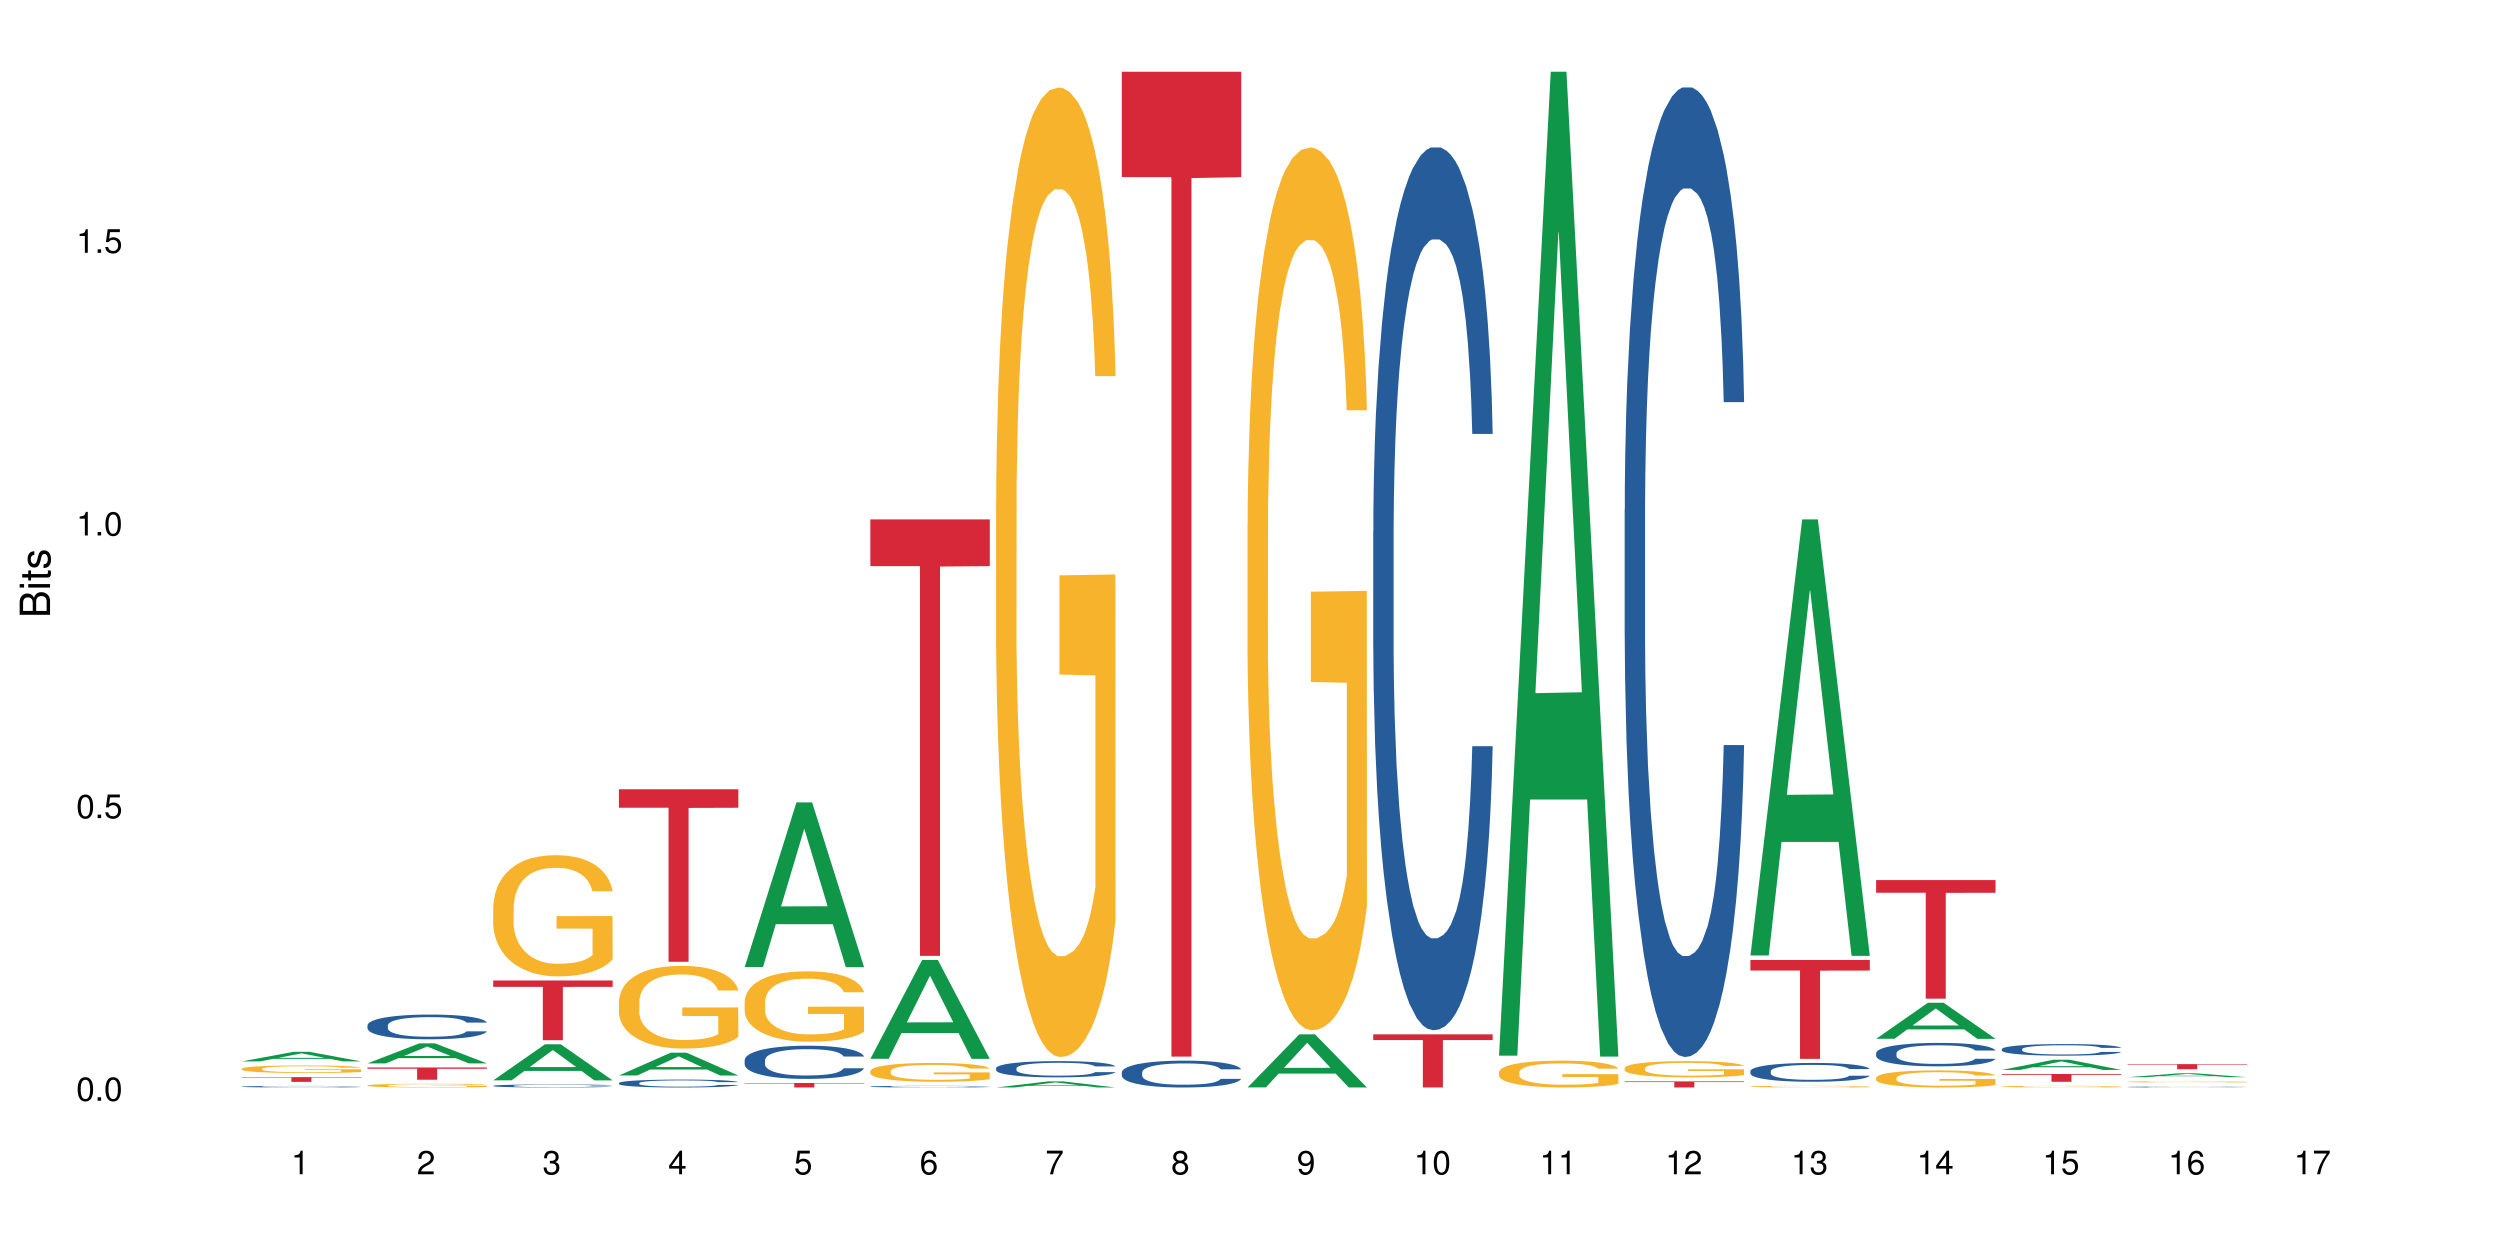 <?xml version="1.0" encoding="UTF-8"?>
<svg xmlns="http://www.w3.org/2000/svg" xmlns:xlink="http://www.w3.org/1999/xlink" width="720pt" height="360pt" viewBox="0 0 720 360" version="1.1">
<defs>
<g>
<symbol overflow="visible" id="glyph0-0">
<path style="stroke:none;" d=""/>
</symbol>
<symbol overflow="visible" id="glyph0-1">
<path style="stroke:none;" d="M 2.641 -6.797 C 2 -6.797 1.422 -6.531 1.078 -6.047 C 0.641 -5.453 0.406 -4.547 0.406 -3.297 C 0.406 -1 1.188 0.219 2.641 0.219 C 4.078 0.219 4.859 -1 4.859 -3.234 C 4.859 -4.562 4.656 -5.438 4.203 -6.047 C 3.844 -6.531 3.281 -6.797 2.641 -6.797 Z M 2.641 -6.047 C 3.547 -6.047 4 -5.125 4 -3.312 C 4 -1.375 3.562 -0.484 2.625 -0.484 C 1.734 -0.484 1.281 -1.422 1.281 -3.281 C 1.281 -5.141 1.734 -6.047 2.641 -6.047 Z M 2.641 -6.047 "/>
</symbol>
<symbol overflow="visible" id="glyph0-2">
<path style="stroke:none;" d="M 1.828 -1 L 0.828 -1 L 0.828 0 L 1.828 0 Z M 1.828 -1 "/>
</symbol>
<symbol overflow="visible" id="glyph0-3">
<path style="stroke:none;" d="M 4.562 -6.797 L 1.062 -6.797 L 0.547 -3.094 L 1.328 -3.094 C 1.719 -3.562 2.047 -3.734 2.578 -3.734 C 3.484 -3.734 4.062 -3.109 4.062 -2.094 C 4.062 -1.125 3.484 -0.531 2.578 -0.531 C 1.828 -0.531 1.375 -0.906 1.188 -1.672 L 0.328 -1.672 C 0.453 -1.109 0.547 -0.844 0.75 -0.594 C 1.125 -0.078 1.828 0.219 2.594 0.219 C 3.969 0.219 4.922 -0.781 4.922 -2.219 C 4.922 -3.562 4.031 -4.484 2.719 -4.484 C 2.25 -4.484 1.859 -4.359 1.469 -4.062 L 1.734 -5.969 L 4.562 -5.969 Z M 4.562 -6.797 "/>
</symbol>
<symbol overflow="visible" id="glyph0-4">
<path style="stroke:none;" d="M 2.484 -4.844 L 2.484 0 L 3.328 0 L 3.328 -6.797 L 2.766 -6.797 C 2.469 -5.75 2.281 -5.609 0.984 -5.453 L 0.984 -4.844 Z M 2.484 -4.844 "/>
</symbol>
<symbol overflow="visible" id="glyph0-5">
<path style="stroke:none;" d="M 4.859 -0.828 L 1.281 -0.828 C 1.359 -1.391 1.672 -1.75 2.5 -2.234 L 3.469 -2.75 C 4.406 -3.266 4.906 -3.969 4.906 -4.812 C 4.906 -5.375 4.672 -5.906 4.266 -6.266 C 3.859 -6.625 3.375 -6.797 2.719 -6.797 C 1.859 -6.797 1.219 -6.5 0.844 -5.922 C 0.609 -5.562 0.5 -5.125 0.484 -4.438 L 1.328 -4.438 C 1.359 -4.906 1.406 -5.188 1.531 -5.406 C 1.75 -5.812 2.188 -6.062 2.703 -6.062 C 3.469 -6.062 4.031 -5.516 4.031 -4.781 C 4.031 -4.25 3.719 -3.797 3.125 -3.438 L 2.234 -2.938 C 0.812 -2.141 0.406 -1.5 0.328 0 L 4.859 0 Z M 4.859 -0.828 "/>
</symbol>
<symbol overflow="visible" id="glyph0-6">
<path style="stroke:none;" d="M 2.125 -3.125 L 2.578 -3.125 C 3.516 -3.125 3.984 -2.703 3.984 -1.891 C 3.984 -1.031 3.469 -0.531 2.578 -0.531 C 1.656 -0.531 1.203 -0.984 1.156 -1.969 L 0.312 -1.969 C 0.344 -1.422 0.438 -1.078 0.609 -0.766 C 0.953 -0.109 1.625 0.219 2.547 0.219 C 3.953 0.219 4.859 -0.609 4.859 -1.906 C 4.859 -2.766 4.516 -3.25 3.703 -3.516 C 4.344 -3.766 4.656 -4.25 4.656 -4.938 C 4.656 -6.109 3.875 -6.797 2.578 -6.797 C 1.203 -6.797 0.484 -6.047 0.453 -4.609 L 1.297 -4.609 C 1.312 -5.016 1.344 -5.25 1.453 -5.453 C 1.641 -5.828 2.062 -6.062 2.594 -6.062 C 3.344 -6.062 3.797 -5.625 3.797 -4.906 C 3.797 -4.422 3.609 -4.141 3.25 -3.984 C 3.016 -3.891 2.719 -3.844 2.125 -3.844 Z M 2.125 -3.125 "/>
</symbol>
<symbol overflow="visible" id="glyph0-7">
<path style="stroke:none;" d="M 3.141 -1.625 L 3.141 0 L 3.984 0 L 3.984 -1.625 L 4.984 -1.625 L 4.984 -2.391 L 3.984 -2.391 L 3.984 -6.797 L 3.359 -6.797 L 0.266 -2.516 L 0.266 -1.625 Z M 3.141 -2.391 L 1 -2.391 L 3.141 -5.359 Z M 3.141 -2.391 "/>
</symbol>
<symbol overflow="visible" id="glyph0-8">
<path style="stroke:none;" d="M 4.781 -5.031 C 4.609 -6.141 3.891 -6.797 2.844 -6.797 C 2.094 -6.797 1.422 -6.438 1.031 -5.828 C 0.609 -5.172 0.406 -4.344 0.406 -3.094 C 0.406 -1.953 0.578 -1.234 0.984 -0.625 C 1.359 -0.078 1.953 0.219 2.703 0.219 C 3.984 0.219 4.922 -0.734 4.922 -2.078 C 4.922 -3.344 4.062 -4.234 2.844 -4.234 C 2.172 -4.234 1.641 -3.969 1.281 -3.469 C 1.281 -5.125 1.828 -6.047 2.797 -6.047 C 3.391 -6.047 3.797 -5.672 3.938 -5.031 Z M 2.734 -3.484 C 3.547 -3.484 4.062 -2.922 4.062 -2 C 4.062 -1.156 3.484 -0.531 2.703 -0.531 C 1.922 -0.531 1.328 -1.188 1.328 -2.047 C 1.328 -2.891 1.906 -3.484 2.734 -3.484 Z M 2.734 -3.484 "/>
</symbol>
<symbol overflow="visible" id="glyph0-9">
<path style="stroke:none;" d="M 4.984 -6.797 L 0.438 -6.797 L 0.438 -5.969 L 4.109 -5.969 C 2.5 -3.656 1.828 -2.234 1.328 0 L 2.219 0 C 2.594 -2.172 3.453 -4.047 4.984 -6.094 Z M 4.984 -6.797 "/>
</symbol>
<symbol overflow="visible" id="glyph0-10">
<path style="stroke:none;" d="M 3.75 -3.578 C 4.453 -4 4.688 -4.344 4.688 -4.984 C 4.688 -6.047 3.844 -6.797 2.641 -6.797 C 1.438 -6.797 0.594 -6.047 0.594 -4.984 C 0.594 -4.359 0.828 -4.016 1.516 -3.578 C 0.734 -3.203 0.359 -2.641 0.359 -1.891 C 0.359 -0.641 1.297 0.219 2.641 0.219 C 3.984 0.219 4.922 -0.641 4.922 -1.875 C 4.922 -2.641 4.531 -3.203 3.75 -3.578 Z M 2.641 -6.047 C 3.359 -6.047 3.812 -5.625 3.812 -4.969 C 3.812 -4.344 3.344 -3.922 2.641 -3.922 C 1.922 -3.922 1.453 -4.344 1.453 -4.984 C 1.453 -5.625 1.922 -6.047 2.641 -6.047 Z M 2.641 -3.203 C 3.484 -3.203 4.062 -2.672 4.062 -1.875 C 4.062 -1.062 3.484 -0.531 2.625 -0.531 C 1.797 -0.531 1.219 -1.078 1.219 -1.875 C 1.219 -2.672 1.797 -3.203 2.641 -3.203 Z M 2.641 -3.203 "/>
</symbol>
<symbol overflow="visible" id="glyph0-11">
<path style="stroke:none;" d="M 0.516 -1.547 C 0.672 -0.438 1.406 0.219 2.438 0.219 C 3.188 0.219 3.859 -0.141 4.266 -0.75 C 4.688 -1.406 4.891 -2.25 4.891 -3.484 C 4.891 -4.625 4.703 -5.359 4.312 -5.953 C 3.938 -6.5 3.344 -6.797 2.594 -6.797 C 1.297 -6.797 0.359 -5.844 0.359 -4.516 C 0.359 -3.25 1.234 -2.344 2.453 -2.344 C 3.094 -2.344 3.562 -2.578 4.016 -3.109 C 4 -1.453 3.469 -0.531 2.5 -0.531 C 1.906 -0.531 1.484 -0.906 1.359 -1.547 Z M 2.578 -6.062 C 3.375 -6.062 3.969 -5.406 3.969 -4.531 C 3.969 -3.688 3.375 -3.094 2.547 -3.094 C 1.734 -3.094 1.234 -3.672 1.234 -4.578 C 1.234 -5.438 1.797 -6.062 2.578 -6.062 Z M 2.578 -6.062 "/>
</symbol>
<symbol overflow="visible" id="glyph1-0">
<path style="stroke:none;" d=""/>
</symbol>
<symbol overflow="visible" id="glyph1-1">
<path style="stroke:none;" d="M 0 -0.953 L 0 -4.891 C 0 -5.719 -0.234 -6.344 -0.734 -6.797 C -1.188 -7.234 -1.812 -7.469 -2.5 -7.469 C -3.547 -7.469 -4.188 -7 -4.625 -5.875 C -4.984 -6.672 -5.641 -7.094 -6.531 -7.094 C -7.156 -7.094 -7.734 -6.859 -8.141 -6.391 C -8.562 -5.938 -8.75 -5.344 -8.75 -4.5 L -8.75 -0.953 Z M -4.984 -2.062 L -7.766 -2.062 L -7.766 -4.219 C -7.766 -4.844 -7.688 -5.203 -7.453 -5.5 C -7.219 -5.812 -6.859 -5.969 -6.375 -5.969 C -5.906 -5.969 -5.531 -5.812 -5.297 -5.5 C -5.062 -5.203 -4.984 -4.844 -4.984 -4.219 Z M -0.984 -2.062 L -4 -2.062 L -4 -4.781 C -4 -5.328 -3.859 -5.688 -3.578 -5.953 C -3.297 -6.219 -2.922 -6.359 -2.484 -6.359 C -2.062 -6.359 -1.688 -6.219 -1.406 -5.953 C -1.109 -5.688 -0.984 -5.328 -0.984 -4.781 Z M -0.984 -2.062 "/>
</symbol>
<symbol overflow="visible" id="glyph1-2">
<path style="stroke:none;" d="M -6.281 -1.797 L -6.281 -0.797 L 0 -0.797 L 0 -1.797 Z M -8.75 -1.797 L -8.75 -0.797 L -7.484 -0.797 L -7.484 -1.797 Z M -8.75 -1.797 "/>
</symbol>
<symbol overflow="visible" id="glyph1-3">
<path style="stroke:none;" d="M -6.281 -3.047 L -6.281 -2.016 L -8.016 -2.016 L -8.016 -1.016 L -6.281 -1.016 L -6.281 -0.172 L -5.469 -0.172 L -5.469 -1.016 L -0.719 -1.016 C -0.078 -1.016 0.281 -1.453 0.281 -2.234 C 0.281 -2.469 0.25 -2.719 0.188 -3.047 L -0.641 -3.047 C -0.609 -2.922 -0.594 -2.766 -0.594 -2.562 C -0.594 -2.141 -0.719 -2.016 -1.156 -2.016 L -5.469 -2.016 L -5.469 -3.047 Z M -6.281 -3.047 "/>
</symbol>
<symbol overflow="visible" id="glyph1-4">
<path style="stroke:none;" d="M -4.531 -5.25 C -5.766 -5.25 -6.469 -4.422 -6.469 -2.969 C -6.469 -1.516 -5.719 -0.562 -4.547 -0.562 C -3.562 -0.562 -3.094 -1.062 -2.734 -2.562 L -2.516 -3.484 C -2.344 -4.188 -2.094 -4.469 -1.625 -4.469 C -1.047 -4.469 -0.641 -3.875 -0.641 -3 C -0.641 -2.453 -0.797 -2 -1.062 -1.75 C -1.25 -1.594 -1.422 -1.531 -1.875 -1.469 L -1.875 -0.406 C -0.422 -0.453 0.281 -1.266 0.281 -2.922 C 0.281 -4.5 -0.5 -5.516 -1.719 -5.516 C -2.656 -5.516 -3.172 -4.984 -3.469 -3.734 L -3.703 -2.766 C -3.891 -1.953 -4.156 -1.609 -4.594 -1.609 C -5.172 -1.609 -5.547 -2.125 -5.547 -2.938 C -5.547 -3.75 -5.203 -4.172 -4.531 -4.203 Z M -4.531 -5.25 "/>
</symbol>
</g>
</defs>
<g id="surface47986">
<rect x="0" y="0" width="720" height="360" style="fill:rgb(100%,100%,100%);fill-opacity:1;stroke:none;"/>
<path style=" stroke:none;fill-rule:nonzero;fill:rgb(6.275%,58.824%,28.235%);fill-opacity:1;" d="M 69.629 305.68 L 69.668 305.676 L 84.551 302.926 L 89.07 302.926 L 104.027 305.684 L 98.77 305.684 L 95.023 304.961 L 78.598 304.961 L 74.922 305.68 L 69.629 305.68 L 80.176 304.664 L 93.516 304.664 L 86.863 303.375 L 86.789 303.375 L 86.719 303.383 L 80.141 304.664 L 80.176 304.664 Z M 69.629 305.68 "/>
<path style=" stroke:none;fill-rule:nonzero;fill:rgb(14.51%,36.078%,60%);fill-opacity:1;" d="M 69.629 312.945 L 69.672 312.945 L 69.672 312.934 L 69.797 312.918 L 70.09 312.898 L 70.383 312.887 L 71.141 312.863 L 72.188 312.84 L 73.277 312.82 L 74.074 312.812 L 74.789 312.805 L 76.426 312.789 L 77.473 312.781 L 78.605 312.773 L 79.992 312.766 L 80.996 312.762 L 83.262 312.758 L 84.941 312.754 L 90.73 312.754 L 91.945 312.758 L 93.289 312.758 L 94.422 312.762 L 96.391 312.773 L 98.152 312.781 L 98.949 312.789 L 100.207 312.801 L 101.172 312.812 L 101.844 312.824 L 102.602 312.84 L 103.27 312.859 L 103.773 312.879 L 104.027 312.895 L 98.152 312.895 L 97.859 312.879 L 97.523 312.867 L 96.895 312.852 L 96.266 312.84 L 95.387 312.828 L 94.586 312.82 L 93.496 312.812 L 92.531 312.809 L 91.527 312.805 L 90.562 312.801 L 88.715 312.797 L 86.574 312.797 L 85.777 312.801 L 84.145 312.801 L 83.262 312.805 L 82.004 312.812 L 81.121 312.816 L 80.074 312.824 L 79.359 312.832 L 78.48 312.844 L 77.852 312.852 L 77.137 312.863 L 76.719 312.875 L 76.34 312.887 L 76.004 312.898 L 75.754 312.914 L 75.586 312.93 L 75.5 312.941 L 75.5 313.008 L 75.586 313.02 L 75.797 313.039 L 76.34 313.062 L 77.137 313.082 L 78.062 313.102 L 78.941 313.113 L 79.445 313.117 L 80.117 313.125 L 81.164 313.133 L 82.676 313.141 L 83.555 313.145 L 84.898 313.148 L 89.766 313.148 L 90.855 313.145 L 91.988 313.145 L 93.539 313.137 L 94.504 313.129 L 95.344 313.121 L 95.973 313.113 L 96.391 313.109 L 97.02 313.094 L 97.523 313.082 L 97.902 313.066 L 98.152 313.055 L 104.027 313.055 L 103.773 313.07 L 103.398 313.086 L 103.02 313.098 L 102.434 313.109 L 101.762 313.125 L 100.797 313.137 L 100 313.148 L 98.949 313.156 L 97.984 313.164 L 96.938 313.172 L 95.387 313.18 L 94.379 313.184 L 93.289 313.188 L 91.988 313.191 L 90.352 313.195 L 83.891 313.195 L 82.172 313.191 L 80.031 313.184 L 78.48 313.176 L 77.266 313.168 L 76.215 313.16 L 75.039 313.148 L 73.531 313.129 L 72.609 313.117 L 71.977 313.105 L 71.266 313.09 L 70.762 313.074 L 70.176 313.051 L 69.754 313.023 L 69.629 313 Z M 69.629 312.945 "/>
<path style=" stroke:none;fill-rule:nonzero;fill:rgb(96.863%,70.196%,16.863%);fill-opacity:1;" d="M 69.629 307.789 L 69.672 307.789 L 69.672 307.746 L 69.84 307.656 L 70.258 307.535 L 70.805 307.434 L 71.391 307.355 L 71.77 307.312 L 72.398 307.254 L 72.941 307.207 L 74.328 307.121 L 76.09 307.035 L 77.055 307 L 78.145 306.965 L 79.695 306.93 L 80.41 306.914 L 82.59 306.883 L 85.066 306.863 L 87.793 306.855 L 89.051 306.859 L 90.77 306.867 L 93.121 306.887 L 94.461 306.91 L 95.512 306.93 L 96.602 306.953 L 97.945 306.992 L 99.203 307.043 L 100.207 307.09 L 101.215 307.148 L 102.055 307.211 L 102.766 307.281 L 103.398 307.367 L 103.773 307.434 L 104.027 307.504 L 98.195 307.504 L 97.859 307.434 L 97.48 307.383 L 96.852 307.316 L 96.223 307.27 L 95.594 307.23 L 94.422 307.18 L 93.414 307.148 L 92.156 307.121 L 90.938 307.102 L 89.555 307.09 L 88.715 307.086 L 86.492 307.086 L 84.48 307.098 L 83.305 307.113 L 81.289 307.16 L 80.578 307.184 L 80.156 307.199 L 78.898 307.262 L 78.062 307.316 L 77.598 307.355 L 77.012 307.414 L 76.594 307.469 L 76.133 307.547 L 75.879 307.609 L 75.543 307.742 L 75.5 308.102 L 75.629 308.176 L 75.879 308.258 L 76.215 308.332 L 76.719 308.406 L 77.223 308.465 L 78.102 308.543 L 78.859 308.594 L 79.445 308.625 L 80.578 308.68 L 81.039 308.699 L 82.129 308.734 L 83.262 308.762 L 84.645 308.785 L 85.695 308.797 L 87.371 308.809 L 89.512 308.809 L 92.027 308.797 L 93.625 308.781 L 94.715 308.766 L 95.426 308.75 L 96.309 308.727 L 96.938 308.707 L 97.523 308.688 L 98.238 308.652 L 98.238 308.176 L 87.875 308.176 L 87.875 307.953 L 103.984 307.949 L 104.027 308.727 L 103.145 308.781 L 102.055 308.832 L 101.004 308.875 L 99.914 308.906 L 98.363 308.945 L 97.105 308.969 L 95.176 308.996 L 93.414 309.016 L 91.566 309.027 L 89.934 309.031 L 88.004 309.035 L 86.281 309.031 L 84.438 309.02 L 82.969 309.004 L 81.625 308.984 L 80.285 308.957 L 78.605 308.914 L 77.516 308.883 L 76.383 308.84 L 75.25 308.789 L 74.242 308.734 L 73.574 308.695 L 72.902 308.645 L 72.188 308.586 L 71.516 308.52 L 71.012 308.457 L 70.551 308.387 L 70.215 308.324 L 69.883 308.234 L 69.715 308.16 L 69.629 308.098 Z M 69.629 307.789 "/>
<path style=" stroke:none;fill-rule:nonzero;fill:rgb(83.922%,15.686%,22.353%);fill-opacity:1;" d="M 69.629 310.211 L 104.027 310.211 L 104.027 310.355 L 89.691 310.355 L 89.691 311.578 L 83.922 311.578 L 83.922 310.359 L 83.84 310.355 L 69.629 310.355 Z M 69.629 310.211 "/>
<path style=" stroke:none;fill-rule:nonzero;fill:rgb(6.275%,58.824%,28.235%);fill-opacity:1;" d="M 105.836 306.25 L 105.871 306.242 L 120.758 300.488 L 125.277 300.488 L 140.234 306.254 L 134.977 306.254 L 131.23 304.75 L 114.805 304.75 L 111.129 306.25 L 105.836 306.25 L 116.383 304.125 L 129.723 304.121 L 123.07 301.43 L 122.996 301.422 L 122.926 301.441 L 116.348 304.121 L 116.383 304.125 Z M 105.836 306.25 "/>
<path style=" stroke:none;fill-rule:nonzero;fill:rgb(14.51%,36.078%,60%);fill-opacity:1;" d="M 105.836 295.293 L 105.879 295.289 L 105.879 295.133 L 106.004 294.887 L 106.297 294.574 L 106.59 294.359 L 107.348 293.977 L 108.395 293.605 L 109.484 293.32 L 110.281 293.148 L 110.996 293.02 L 112.633 292.781 L 113.68 292.656 L 114.812 292.547 L 116.195 292.434 L 117.203 292.371 L 119.469 292.266 L 121.148 292.219 L 122.449 292.199 L 125.258 292.199 L 126.938 292.227 L 128.152 292.258 L 129.496 292.312 L 130.629 292.371 L 132.598 292.512 L 134.359 292.695 L 135.156 292.801 L 136.414 293 L 137.379 293.195 L 138.051 293.363 L 138.809 293.605 L 139.477 293.898 L 139.98 294.23 L 140.234 294.508 L 134.359 294.508 L 134.066 294.25 L 133.73 294.047 L 133.102 293.781 L 132.473 293.594 L 131.59 293.402 L 130.793 293.281 L 129.703 293.156 L 128.738 293.078 L 127.734 293.02 L 126.77 292.98 L 124.922 292.941 L 122.781 292.941 L 121.984 292.953 L 120.352 293.008 L 119.469 293.051 L 118.211 293.145 L 117.328 293.227 L 116.281 293.359 L 115.566 293.469 L 114.688 293.637 L 114.059 293.785 L 113.344 294 L 112.926 294.164 L 112.547 294.348 L 112.211 294.559 L 111.961 294.789 L 111.793 295.027 L 111.707 295.262 L 111.707 296.27 L 111.793 296.504 L 112.004 296.777 L 112.547 297.172 L 113.344 297.52 L 114.27 297.789 L 115.148 297.984 L 115.652 298.078 L 116.324 298.18 L 117.371 298.312 L 118.883 298.441 L 119.762 298.492 L 121.105 298.543 L 122.488 298.57 L 124.336 298.57 L 125.973 298.543 L 127.062 298.512 L 128.195 298.461 L 129.746 298.352 L 130.711 298.246 L 131.551 298.121 L 132.18 298 L 132.598 297.895 L 133.227 297.691 L 133.73 297.473 L 134.109 297.246 L 134.359 297.023 L 140.234 297.023 L 139.98 297.285 L 139.605 297.539 L 139.227 297.727 L 138.641 297.953 L 137.969 298.156 L 137.004 298.383 L 136.207 298.531 L 135.156 298.695 L 134.191 298.816 L 133.145 298.93 L 131.59 299.059 L 130.586 299.125 L 129.496 299.184 L 128.195 299.234 L 126.559 299.277 L 124.797 299.305 L 123.16 299.312 L 121.398 299.297 L 120.098 299.273 L 118.379 299.215 L 116.238 299.098 L 114.688 298.973 L 113.469 298.852 L 112.422 298.719 L 111.246 298.543 L 109.738 298.258 L 108.816 298.039 L 108.184 297.855 L 107.473 297.602 L 106.969 297.375 L 106.383 297.012 L 105.961 296.551 L 105.836 296.191 Z M 105.836 295.293 "/>
<path style=" stroke:none;fill-rule:nonzero;fill:rgb(96.863%,70.196%,16.863%);fill-opacity:1;" d="M 105.836 312.586 L 105.879 312.586 L 105.879 312.566 L 106.047 312.523 L 106.465 312.461 L 107.012 312.414 L 107.598 312.375 L 107.977 312.355 L 108.605 312.324 L 109.148 312.305 L 110.535 312.258 L 112.297 312.219 L 113.262 312.203 L 114.352 312.184 L 115.902 312.168 L 116.617 312.16 L 118.797 312.145 L 121.273 312.133 L 125.258 312.133 L 126.977 312.137 L 129.328 312.148 L 130.668 312.156 L 131.719 312.168 L 132.809 312.18 L 134.152 312.199 L 135.41 312.223 L 136.414 312.246 L 137.422 312.273 L 138.262 312.305 L 138.973 312.34 L 139.605 312.379 L 139.98 312.414 L 140.234 312.449 L 134.402 312.449 L 134.066 312.414 L 133.688 312.387 L 133.059 312.355 L 132.43 312.332 L 131.801 312.312 L 130.629 312.289 L 129.621 312.273 L 128.363 312.258 L 127.145 312.25 L 125.762 312.246 L 124.922 312.242 L 122.699 312.242 L 120.688 312.25 L 119.512 312.258 L 118.672 312.266 L 117.496 312.281 L 116.785 312.293 L 116.363 312.301 L 115.105 312.328 L 114.27 312.355 L 113.805 312.375 L 113.219 312.406 L 112.801 312.43 L 112.34 312.469 L 112.086 312.5 L 111.75 312.566 L 111.707 312.738 L 111.836 312.777 L 112.086 312.816 L 112.422 312.852 L 112.926 312.887 L 113.43 312.918 L 114.309 312.953 L 115.066 312.98 L 115.652 312.996 L 116.785 313.023 L 117.246 313.031 L 118.336 313.051 L 119.469 313.062 L 120.852 313.074 L 121.902 313.082 L 123.578 313.086 L 125.719 313.086 L 128.234 313.078 L 129.828 313.07 L 130.922 313.062 L 131.633 313.059 L 132.516 313.047 L 133.145 313.035 L 133.73 313.027 L 134.445 313.008 L 134.445 312.777 L 124.082 312.777 L 124.082 312.668 L 140.191 312.664 L 140.234 313.047 L 139.352 313.074 L 138.262 313.098 L 137.211 313.117 L 136.121 313.133 L 134.57 313.152 L 133.312 313.164 L 131.383 313.176 L 129.621 313.188 L 127.773 313.191 L 126.137 313.195 L 122.488 313.195 L 120.645 313.188 L 119.176 313.18 L 117.832 313.172 L 116.492 313.156 L 114.812 313.137 L 113.723 313.121 L 112.59 313.102 L 111.457 313.078 L 110.449 313.051 L 109.781 313.031 L 109.109 313.008 L 108.395 312.977 L 107.723 312.945 L 107.219 312.914 L 106.758 312.879 L 106.422 312.848 L 106.09 312.805 L 105.922 312.77 L 105.836 312.738 Z M 105.836 312.586 "/>
<path style=" stroke:none;fill-rule:nonzero;fill:rgb(83.922%,15.686%,22.353%);fill-opacity:1;" d="M 105.836 307.43 L 140.234 307.43 L 140.234 307.805 L 125.898 307.809 L 125.898 310.957 L 120.129 310.957 L 120.129 307.812 L 120.047 307.805 L 105.836 307.805 Z M 105.836 307.43 "/>
<path style=" stroke:none;fill-rule:nonzero;fill:rgb(6.275%,58.824%,28.235%);fill-opacity:1;" d="M 142.043 311.145 L 142.078 311.133 L 156.965 300.754 L 161.484 300.754 L 176.441 311.152 L 171.184 311.152 L 167.438 308.438 L 151.012 308.438 L 147.336 311.145 L 142.043 311.145 L 152.59 307.316 L 165.93 307.305 L 159.277 302.453 L 159.203 302.445 L 159.133 302.473 L 152.555 307.305 L 152.59 307.316 Z M 142.043 311.145 "/>
<path style=" stroke:none;fill-rule:nonzero;fill:rgb(14.51%,36.078%,60%);fill-opacity:1;" d="M 142.043 312.707 L 142.086 312.703 L 142.086 312.688 L 142.211 312.656 L 142.504 312.617 L 142.797 312.59 L 143.555 312.543 L 144.602 312.5 L 145.691 312.465 L 146.488 312.445 L 147.203 312.43 L 148.84 312.398 L 149.887 312.383 L 151.02 312.371 L 152.402 312.355 L 153.41 312.348 L 155.676 312.336 L 157.355 312.332 L 158.652 312.328 L 161.465 312.328 L 163.145 312.332 L 164.359 312.336 L 165.703 312.34 L 166.832 312.348 L 168.805 312.367 L 170.566 312.387 L 171.363 312.402 L 172.621 312.426 L 173.586 312.449 L 174.258 312.469 L 175.012 312.5 L 175.684 312.535 L 176.188 312.574 L 176.441 312.609 L 170.566 312.609 L 170.273 312.578 L 169.938 312.555 L 169.309 312.52 L 168.68 312.496 L 167.797 312.477 L 167 312.461 L 165.91 312.445 L 164.945 312.434 L 163.941 312.43 L 162.977 312.422 L 161.129 312.418 L 158.988 312.418 L 158.191 312.422 L 156.559 312.426 L 155.676 312.434 L 154.418 312.441 L 153.535 312.453 L 152.488 312.469 L 151.773 312.484 L 150.895 312.504 L 150.266 312.523 L 149.551 312.547 L 149.133 312.566 L 148.754 312.59 L 148.418 312.617 L 148.168 312.645 L 148 312.672 L 147.914 312.703 L 147.914 312.824 L 148 312.852 L 148.211 312.887 L 148.754 312.934 L 149.551 312.977 L 150.473 313.012 L 151.355 313.035 L 151.859 313.047 L 152.531 313.059 L 153.578 313.074 L 155.09 313.09 L 155.969 313.098 L 157.312 313.102 L 158.695 313.105 L 160.543 313.105 L 162.18 313.102 L 163.27 313.098 L 164.402 313.094 L 165.953 313.078 L 166.918 313.066 L 167.758 313.051 L 168.387 313.035 L 168.805 313.023 L 169.434 313 L 169.938 312.973 L 170.316 312.945 L 170.566 312.918 L 176.441 312.918 L 176.188 312.949 L 175.812 312.98 L 175.434 313.004 L 174.848 313.031 L 174.176 313.055 L 173.211 313.082 L 172.414 313.102 L 171.363 313.121 L 170.398 313.137 L 169.352 313.148 L 167.797 313.164 L 166.793 313.172 L 165.703 313.18 L 164.402 313.188 L 162.766 313.191 L 161.004 313.195 L 157.605 313.195 L 156.305 313.191 L 154.586 313.184 L 152.445 313.168 L 150.895 313.156 L 149.676 313.141 L 148.629 313.125 L 147.453 313.102 L 145.945 313.066 L 145.02 313.039 L 144.391 313.02 L 143.68 312.988 L 143.176 312.961 L 142.59 312.914 L 142.168 312.859 L 142.043 312.816 Z M 142.043 312.707 "/>
<path style=" stroke:none;fill-rule:nonzero;fill:rgb(96.863%,70.196%,16.863%);fill-opacity:1;" d="M 142.043 261.242 L 142.086 261.211 L 142.086 260.574 L 142.254 259.137 L 142.672 257.16 L 143.219 255.535 L 143.805 254.262 L 144.184 253.59 L 144.812 252.633 L 145.355 251.934 L 146.742 250.5 L 148.504 249.16 L 149.469 248.586 L 150.559 248.043 L 152.109 247.438 L 152.824 247.215 L 155.004 246.707 L 157.48 246.387 L 160.207 246.289 L 161.465 246.324 L 163.184 246.449 L 165.535 246.801 L 166.875 247.121 L 167.926 247.438 L 169.016 247.852 L 170.359 248.492 L 171.617 249.254 L 172.621 250.02 L 173.629 250.977 L 174.469 251.996 L 175.18 253.113 L 175.812 254.453 L 176.188 255.566 L 176.441 256.684 L 170.609 256.684 L 170.273 255.566 L 169.895 254.707 L 169.266 253.656 L 168.637 252.891 L 168.008 252.285 L 166.832 251.457 L 165.828 250.945 L 164.57 250.5 L 163.352 250.211 L 161.969 250.02 L 161.129 249.957 L 158.906 249.957 L 156.891 250.18 L 155.719 250.434 L 154.879 250.691 L 153.703 251.168 L 152.992 251.551 L 152.57 251.805 L 151.312 252.793 L 150.473 253.688 L 150.012 254.293 L 149.426 255.25 L 149.008 256.109 L 148.547 257.383 L 148.293 258.34 L 147.957 260.508 L 147.914 266.246 L 148.043 267.457 L 148.293 268.766 L 148.629 269.914 L 149.133 271.125 L 149.637 272.051 L 150.516 273.293 L 151.273 274.121 L 151.859 274.664 L 152.992 275.523 L 153.453 275.812 L 154.543 276.383 L 155.676 276.832 L 157.059 277.215 L 158.109 277.406 L 159.785 277.562 L 161.926 277.562 L 164.441 277.371 L 166.035 277.117 L 167.129 276.863 L 167.84 276.641 L 168.723 276.289 L 169.352 275.969 L 169.938 275.621 L 170.652 275.078 L 170.652 267.457 L 160.289 267.426 L 160.289 263.855 L 176.398 263.824 L 176.441 276.289 L 175.559 277.148 L 174.469 277.977 L 173.418 278.617 L 172.328 279.156 L 170.777 279.766 L 169.52 280.145 L 167.59 280.594 L 165.828 280.879 L 163.98 281.07 L 162.344 281.168 L 160.418 281.199 L 158.695 281.133 L 156.852 280.941 L 155.383 280.688 L 154.039 280.371 L 152.699 279.953 L 151.02 279.285 L 149.93 278.742 L 148.797 278.074 L 147.664 277.277 L 146.656 276.418 L 145.984 275.746 L 145.316 274.98 L 144.602 274.027 L 143.93 272.941 L 143.426 271.953 L 142.965 270.836 L 142.629 269.785 L 142.293 268.352 L 142.129 267.203 L 142.043 266.215 Z M 142.043 261.242 "/>
<path style=" stroke:none;fill-rule:nonzero;fill:rgb(83.922%,15.686%,22.353%);fill-opacity:1;" d="M 142.043 282.375 L 176.441 282.375 L 176.441 284.215 L 162.105 284.23 L 162.105 299.578 L 156.336 299.578 L 156.336 284.246 L 156.254 284.215 L 142.043 284.215 Z M 142.043 282.375 "/>
<path style=" stroke:none;fill-rule:nonzero;fill:rgb(6.275%,58.824%,28.235%);fill-opacity:1;" d="M 178.25 309.742 L 178.285 309.734 L 193.172 303.164 L 197.691 303.164 L 212.648 309.75 L 207.391 309.75 L 203.645 308.031 L 187.219 308.031 L 183.543 309.742 L 178.25 309.742 L 188.797 307.32 L 202.137 307.312 L 195.484 304.242 L 195.41 304.234 L 195.34 304.254 L 188.762 307.312 L 188.797 307.32 Z M 178.25 309.742 "/>
<path style=" stroke:none;fill-rule:nonzero;fill:rgb(14.51%,36.078%,60%);fill-opacity:1;" d="M 178.25 311.91 L 178.293 311.91 L 178.293 311.859 L 178.418 311.781 L 178.711 311.68 L 179.004 311.613 L 179.762 311.488 L 180.809 311.371 L 181.898 311.281 L 182.695 311.227 L 183.41 311.184 L 185.047 311.109 L 186.094 311.07 L 187.227 311.031 L 188.609 310.996 L 189.617 310.977 L 191.883 310.945 L 193.562 310.93 L 194.859 310.922 L 197.672 310.922 L 199.348 310.93 L 200.566 310.941 L 201.91 310.957 L 203.039 310.977 L 205.012 311.023 L 206.773 311.082 L 207.57 311.113 L 208.828 311.18 L 209.793 311.242 L 210.465 311.293 L 211.219 311.371 L 211.891 311.465 L 212.395 311.57 L 212.648 311.66 L 206.773 311.66 L 206.48 311.578 L 206.145 311.512 L 205.516 311.43 L 204.887 311.367 L 204.004 311.309 L 203.207 311.27 L 202.117 311.227 L 201.152 311.203 L 200.148 311.184 L 199.184 311.172 L 197.336 311.16 L 195.195 311.16 L 194.398 311.164 L 192.766 311.18 L 191.883 311.195 L 190.625 311.223 L 189.742 311.25 L 188.695 311.293 L 187.98 311.328 L 187.102 311.383 L 186.473 311.43 L 185.758 311.5 L 185.34 311.551 L 184.961 311.609 L 184.625 311.676 L 184.375 311.75 L 184.207 311.828 L 184.121 311.902 L 184.121 312.223 L 184.207 312.297 L 184.418 312.387 L 184.961 312.512 L 185.758 312.621 L 186.68 312.711 L 187.562 312.773 L 188.066 312.801 L 188.738 312.836 L 189.785 312.875 L 191.297 312.918 L 192.176 312.934 L 193.52 312.949 L 194.902 312.957 L 196.75 312.957 L 198.387 312.949 L 199.477 312.941 L 200.609 312.922 L 202.16 312.887 L 203.125 312.855 L 203.965 312.816 L 204.594 312.777 L 205.012 312.742 L 205.641 312.68 L 206.145 312.609 L 206.523 312.535 L 206.773 312.465 L 212.648 312.465 L 212.395 312.547 L 212.016 312.629 L 211.641 312.688 L 211.055 312.762 L 210.383 312.824 L 209.418 312.898 L 208.621 312.945 L 207.57 313 L 206.605 313.039 L 205.559 313.074 L 204.004 313.113 L 203 313.137 L 201.91 313.152 L 200.609 313.172 L 198.973 313.184 L 197.211 313.195 L 195.574 313.195 L 193.812 313.191 L 192.512 313.184 L 190.793 313.164 L 188.652 313.129 L 187.102 313.086 L 185.883 313.047 L 184.836 313.008 L 183.66 312.949 L 182.152 312.859 L 181.227 312.789 L 180.598 312.73 L 179.887 312.648 L 179.383 312.578 L 178.797 312.461 L 178.375 312.312 L 178.25 312.199 Z M 178.25 311.91 "/>
<path style=" stroke:none;fill-rule:nonzero;fill:rgb(96.863%,70.196%,16.863%);fill-opacity:1;" d="M 178.25 288.371 L 178.293 288.352 L 178.293 287.914 L 178.461 286.938 L 178.879 285.59 L 179.426 284.48 L 180.012 283.609 L 180.391 283.152 L 181.02 282.5 L 181.562 282.02 L 182.949 281.043 L 184.711 280.129 L 185.676 279.734 L 186.766 279.367 L 188.316 278.953 L 189.031 278.801 L 191.211 278.453 L 193.688 278.234 L 196.414 278.172 L 197.672 278.191 L 199.391 278.277 L 201.742 278.52 L 203.082 278.734 L 204.133 278.953 L 205.223 279.234 L 206.562 279.672 L 207.824 280.191 L 208.828 280.715 L 209.836 281.367 L 210.676 282.062 L 211.387 282.824 L 212.016 283.738 L 212.395 284.5 L 212.648 285.262 L 206.816 285.262 L 206.48 284.5 L 206.102 283.914 L 205.473 283.195 L 204.844 282.672 L 204.215 282.262 L 203.039 281.695 L 202.035 281.348 L 200.777 281.043 L 199.559 280.848 L 198.176 280.715 L 197.336 280.672 L 195.113 280.672 L 193.098 280.824 L 191.926 281 L 191.086 281.172 L 189.91 281.5 L 189.199 281.758 L 188.777 281.934 L 187.52 282.609 L 186.68 283.219 L 186.219 283.629 L 185.633 284.281 L 185.215 284.871 L 184.754 285.742 L 184.5 286.395 L 184.164 287.871 L 184.121 291.789 L 184.25 292.613 L 184.5 293.508 L 184.836 294.289 L 185.34 295.117 L 185.844 295.746 L 186.723 296.598 L 187.48 297.16 L 188.066 297.531 L 189.199 298.117 L 189.66 298.312 L 190.75 298.707 L 191.883 299.012 L 193.266 299.273 L 194.316 299.402 L 195.992 299.512 L 198.133 299.512 L 200.648 299.379 L 202.242 299.207 L 203.336 299.031 L 204.047 298.879 L 204.93 298.641 L 205.559 298.422 L 206.145 298.184 L 206.859 297.812 L 206.859 292.613 L 196.496 292.594 L 196.496 290.156 L 212.605 290.137 L 212.648 298.641 L 211.766 299.227 L 210.676 299.793 L 209.625 300.23 L 208.535 300.598 L 206.984 301.012 L 205.727 301.273 L 203.797 301.578 L 202.035 301.773 L 200.188 301.902 L 198.551 301.969 L 196.621 301.992 L 194.902 301.949 L 193.059 301.816 L 191.59 301.645 L 190.246 301.426 L 188.906 301.141 L 187.227 300.688 L 186.137 300.316 L 185.004 299.859 L 183.871 299.316 L 182.863 298.727 L 182.191 298.27 L 181.523 297.75 L 180.809 297.098 L 180.137 296.355 L 179.633 295.684 L 179.172 294.922 L 178.836 294.203 L 178.5 293.223 L 178.336 292.441 L 178.25 291.766 Z M 178.25 288.371 "/>
<path style=" stroke:none;fill-rule:nonzero;fill:rgb(83.922%,15.686%,22.353%);fill-opacity:1;" d="M 178.25 227.316 L 212.648 227.316 L 212.648 232.633 L 198.312 232.68 L 198.312 276.996 L 192.543 276.996 L 192.543 232.727 L 192.461 232.633 L 178.25 232.633 Z M 178.25 227.316 "/>
<path style=" stroke:none;fill-rule:nonzero;fill:rgb(6.275%,58.824%,28.235%);fill-opacity:1;" d="M 214.457 278.52 L 214.492 278.473 L 229.379 231.086 L 233.898 231.086 L 248.855 278.562 L 243.598 278.562 L 239.852 266.172 L 223.422 266.172 L 219.75 278.52 L 214.457 278.52 L 225.004 261.043 L 238.344 261 L 231.691 238.844 L 231.617 238.797 L 231.547 238.934 L 224.969 261 L 225.004 261.043 Z M 214.457 278.52 "/>
<path style=" stroke:none;fill-rule:nonzero;fill:rgb(14.51%,36.078%,60%);fill-opacity:1;" d="M 214.457 305.332 L 214.5 305.32 L 214.5 305.113 L 214.625 304.781 L 214.918 304.363 L 215.211 304.074 L 215.969 303.559 L 217.016 303.062 L 218.105 302.68 L 218.902 302.449 L 219.617 302.277 L 221.254 301.953 L 222.301 301.789 L 223.434 301.641 L 224.816 301.492 L 225.824 301.402 L 228.09 301.266 L 229.77 301.203 L 231.066 301.176 L 233.879 301.176 L 235.555 301.211 L 236.773 301.254 L 238.117 301.324 L 239.246 301.402 L 241.219 301.598 L 242.98 301.84 L 243.777 301.98 L 245.035 302.25 L 246 302.512 L 246.672 302.738 L 247.426 303.062 L 248.098 303.453 L 248.602 303.898 L 248.855 304.273 L 242.98 304.273 L 242.688 303.926 L 242.352 303.656 L 241.723 303.297 L 241.094 303.043 L 240.211 302.793 L 239.414 302.625 L 238.324 302.461 L 237.359 302.355 L 236.352 302.277 L 235.391 302.223 L 233.543 302.172 L 231.402 302.172 L 230.605 302.188 L 228.973 302.258 L 228.09 302.32 L 226.832 302.441 L 225.949 302.555 L 224.902 302.73 L 224.188 302.879 L 223.309 303.105 L 222.68 303.305 L 221.965 303.594 L 221.547 303.812 L 221.168 304.055 L 220.832 304.344 L 220.582 304.648 L 220.414 304.973 L 220.328 305.285 L 220.328 306.641 L 220.414 306.953 L 220.625 307.32 L 221.168 307.852 L 221.965 308.312 L 222.887 308.68 L 223.77 308.941 L 224.273 309.062 L 224.945 309.203 L 225.992 309.379 L 227.504 309.555 L 228.383 309.621 L 229.727 309.691 L 231.109 309.727 L 232.957 309.727 L 234.59 309.691 L 235.684 309.648 L 236.816 309.578 L 238.367 309.43 L 239.332 309.293 L 240.172 309.125 L 240.801 308.961 L 241.219 308.82 L 241.848 308.551 L 242.352 308.254 L 242.73 307.949 L 242.98 307.652 L 248.855 307.652 L 248.602 308 L 248.223 308.34 L 247.848 308.594 L 247.258 308.898 L 246.59 309.168 L 245.625 309.473 L 244.828 309.676 L 243.777 309.895 L 242.812 310.059 L 241.766 310.207 L 240.211 310.383 L 239.207 310.469 L 238.117 310.547 L 236.816 310.617 L 235.18 310.68 L 233.418 310.715 L 231.781 310.723 L 230.02 310.703 L 228.719 310.668 L 227 310.59 L 224.859 310.434 L 223.309 310.27 L 222.09 310.102 L 221.043 309.93 L 219.867 309.691 L 218.359 309.309 L 217.434 309.012 L 216.805 308.77 L 216.094 308.426 L 215.59 308.121 L 215.004 307.633 L 214.582 307.016 L 214.457 306.535 Z M 214.457 305.332 "/>
<path style=" stroke:none;fill-rule:nonzero;fill:rgb(96.863%,70.196%,16.863%);fill-opacity:1;" d="M 214.457 288.418 L 214.5 288.398 L 214.5 288.027 L 214.668 287.195 L 215.086 286.047 L 215.633 285.105 L 216.219 284.363 L 216.598 283.977 L 217.227 283.422 L 217.77 283.012 L 219.156 282.18 L 220.918 281.402 L 221.883 281.07 L 222.973 280.754 L 224.523 280.402 L 225.238 280.273 L 227.418 279.977 L 229.895 279.793 L 232.621 279.738 L 233.879 279.758 L 235.598 279.832 L 237.949 280.035 L 239.289 280.219 L 240.34 280.402 L 241.43 280.645 L 242.77 281.016 L 244.031 281.457 L 245.035 281.902 L 246.043 282.457 L 246.883 283.051 L 247.594 283.699 L 248.223 284.477 L 248.602 285.121 L 248.855 285.77 L 243.023 285.77 L 242.688 285.121 L 242.309 284.625 L 241.68 284.012 L 241.051 283.57 L 240.422 283.219 L 239.246 282.734 L 238.242 282.441 L 236.984 282.18 L 235.766 282.016 L 234.383 281.902 L 233.543 281.867 L 231.32 281.867 L 229.305 281.996 L 228.133 282.145 L 227.293 282.293 L 226.117 282.57 L 225.406 282.793 L 224.984 282.938 L 223.727 283.512 L 222.887 284.031 L 222.426 284.383 L 221.84 284.938 L 221.422 285.438 L 220.957 286.18 L 220.707 286.734 L 220.371 287.992 L 220.328 291.324 L 220.457 292.027 L 220.707 292.785 L 221.043 293.449 L 221.547 294.152 L 222.051 294.691 L 222.93 295.414 L 223.684 295.895 L 224.273 296.207 L 225.406 296.707 L 225.867 296.875 L 226.957 297.207 L 228.09 297.469 L 229.473 297.688 L 230.523 297.801 L 232.199 297.891 L 234.34 297.891 L 236.855 297.781 L 238.449 297.633 L 239.543 297.484 L 240.254 297.355 L 241.137 297.152 L 241.766 296.969 L 242.352 296.762 L 243.066 296.449 L 243.066 292.027 L 232.703 292.008 L 232.703 289.934 L 248.812 289.918 L 248.855 297.152 L 247.973 297.652 L 246.883 298.133 L 245.832 298.504 L 244.742 298.816 L 243.191 299.168 L 241.934 299.391 L 240.004 299.652 L 238.242 299.816 L 236.395 299.93 L 234.758 299.984 L 232.828 300.004 L 231.109 299.965 L 229.266 299.855 L 227.797 299.707 L 226.453 299.52 L 225.113 299.281 L 223.434 298.891 L 222.344 298.578 L 221.211 298.188 L 220.078 297.727 L 219.07 297.227 L 218.398 296.836 L 217.73 296.395 L 217.016 295.84 L 216.344 295.211 L 215.84 294.637 L 215.379 293.988 L 215.043 293.379 L 214.707 292.543 L 214.539 291.879 L 214.457 291.305 Z M 214.457 288.418 "/>
<path style=" stroke:none;fill-rule:nonzero;fill:rgb(83.922%,15.686%,22.353%);fill-opacity:1;" d="M 214.457 311.898 L 248.855 311.898 L 248.855 312.035 L 234.52 312.039 L 234.52 313.195 L 228.75 313.195 L 228.75 312.039 L 228.668 312.035 L 214.457 312.035 Z M 214.457 311.898 "/>
<path style=" stroke:none;fill-rule:nonzero;fill:rgb(6.275%,58.824%,28.235%);fill-opacity:1;" d="M 250.664 304.93 L 250.699 304.902 L 265.582 276.473 L 270.105 276.473 L 285.062 304.957 L 279.805 304.957 L 276.059 297.52 L 259.629 297.52 L 255.957 304.93 L 250.664 304.93 L 261.211 294.445 L 274.551 294.418 L 267.898 281.125 L 267.824 281.098 L 267.754 281.18 L 261.176 294.418 L 261.211 294.445 Z M 250.664 304.93 "/>
<path style=" stroke:none;fill-rule:nonzero;fill:rgb(14.51%,36.078%,60%);fill-opacity:1;" d="M 250.664 312.93 L 250.707 312.93 L 250.707 312.918 L 250.832 312.902 L 251.125 312.879 L 251.418 312.867 L 252.176 312.84 L 253.223 312.816 L 254.312 312.797 L 255.109 312.785 L 255.824 312.777 L 257.461 312.762 L 258.508 312.754 L 259.641 312.746 L 261.023 312.738 L 262.031 312.734 L 264.297 312.727 L 265.977 312.723 L 271.762 312.723 L 272.98 312.727 L 274.32 312.73 L 275.453 312.734 L 277.426 312.742 L 279.188 312.754 L 279.984 312.762 L 281.242 312.777 L 282.207 312.789 L 282.879 312.801 L 283.633 312.816 L 284.305 312.836 L 284.809 312.859 L 285.062 312.875 L 279.188 312.875 L 278.895 312.859 L 278.559 312.844 L 277.93 312.828 L 277.301 312.816 L 276.418 312.805 L 275.621 312.793 L 274.531 312.785 L 273.566 312.781 L 272.559 312.777 L 271.594 312.773 L 266.812 312.773 L 265.18 312.777 L 264.297 312.781 L 263.039 312.785 L 262.156 312.793 L 261.109 312.801 L 260.395 312.809 L 259.516 312.82 L 258.887 312.828 L 258.172 312.844 L 257.754 312.852 L 257.375 312.867 L 257.039 312.879 L 256.789 312.895 L 256.621 312.91 L 256.535 312.926 L 256.535 312.992 L 256.621 313.008 L 256.832 313.027 L 257.375 313.055 L 258.172 313.078 L 259.094 313.094 L 259.977 313.109 L 260.48 313.113 L 261.152 313.121 L 262.199 313.129 L 263.711 313.137 L 264.59 313.141 L 265.934 313.145 L 267.316 313.148 L 269.164 313.148 L 270.797 313.145 L 271.891 313.145 L 273.023 313.141 L 274.574 313.133 L 275.539 313.125 L 276.379 313.117 L 277.008 313.109 L 277.426 313.102 L 278.055 313.09 L 278.559 313.074 L 278.938 313.059 L 279.188 313.043 L 285.062 313.043 L 284.809 313.062 L 284.43 313.078 L 284.055 313.09 L 283.465 313.105 L 282.797 313.117 L 281.832 313.133 L 281.035 313.145 L 279.984 313.156 L 279.02 313.164 L 277.973 313.172 L 276.418 313.18 L 275.414 313.184 L 274.32 313.188 L 273.023 313.191 L 271.387 313.195 L 266.227 313.195 L 264.926 313.191 L 263.207 313.188 L 261.066 313.18 L 259.516 313.172 L 258.297 313.164 L 257.25 313.156 L 256.074 313.145 L 254.566 313.125 L 253.641 313.109 L 253.012 313.098 L 252.301 313.082 L 251.797 313.066 L 251.211 313.043 L 250.789 313.012 L 250.664 312.988 Z M 250.664 312.93 "/>
<path style=" stroke:none;fill-rule:nonzero;fill:rgb(96.863%,70.196%,16.863%);fill-opacity:1;" d="M 250.664 308.453 L 250.707 308.445 L 250.707 308.348 L 250.875 308.125 L 251.293 307.82 L 251.84 307.566 L 252.426 307.367 L 252.805 307.266 L 253.434 307.117 L 253.977 307.008 L 255.363 306.785 L 257.125 306.578 L 258.09 306.488 L 259.18 306.402 L 260.73 306.309 L 261.445 306.273 L 263.625 306.195 L 266.102 306.148 L 268.828 306.133 L 270.086 306.137 L 271.805 306.156 L 274.156 306.211 L 275.496 306.262 L 276.547 306.309 L 277.637 306.375 L 278.977 306.473 L 280.238 306.59 L 281.242 306.711 L 282.25 306.859 L 283.09 307.016 L 283.801 307.191 L 284.43 307.398 L 284.809 307.57 L 285.062 307.746 L 279.23 307.746 L 278.895 307.57 L 278.516 307.438 L 277.887 307.273 L 277.258 307.156 L 276.629 307.062 L 275.453 306.934 L 274.449 306.855 L 273.191 306.785 L 271.973 306.738 L 270.59 306.711 L 269.75 306.699 L 267.527 306.699 L 265.512 306.734 L 264.34 306.773 L 263.5 306.812 L 262.324 306.887 L 261.613 306.949 L 261.191 306.988 L 259.934 307.141 L 259.094 307.277 L 258.633 307.375 L 258.047 307.523 L 257.629 307.656 L 257.164 307.852 L 256.914 308 L 256.578 308.336 L 256.535 309.227 L 256.664 309.418 L 256.914 309.617 L 257.25 309.797 L 257.754 309.984 L 258.258 310.129 L 259.137 310.32 L 259.891 310.449 L 260.48 310.535 L 261.613 310.668 L 262.074 310.711 L 263.164 310.801 L 264.297 310.871 L 265.68 310.93 L 266.73 310.961 L 268.406 310.984 L 270.547 310.984 L 273.062 310.953 L 274.656 310.914 L 275.75 310.875 L 276.461 310.84 L 277.344 310.785 L 277.973 310.738 L 278.559 310.684 L 279.273 310.598 L 279.273 309.418 L 268.91 309.41 L 268.91 308.855 L 285.02 308.852 L 285.062 310.785 L 284.18 310.918 L 283.09 311.047 L 282.039 311.148 L 280.949 311.23 L 279.398 311.324 L 278.141 311.387 L 276.211 311.453 L 274.449 311.5 L 272.602 311.527 L 270.965 311.543 L 269.035 311.547 L 267.316 311.539 L 265.473 311.508 L 264.004 311.469 L 262.66 311.418 L 261.32 311.355 L 259.641 311.25 L 258.551 311.168 L 257.418 311.062 L 256.285 310.941 L 255.277 310.805 L 254.605 310.703 L 253.938 310.582 L 253.223 310.434 L 252.551 310.266 L 252.047 310.113 L 251.586 309.941 L 251.25 309.777 L 250.914 309.555 L 250.746 309.375 L 250.664 309.223 Z M 250.664 308.453 "/>
<path style=" stroke:none;fill-rule:nonzero;fill:rgb(83.922%,15.686%,22.353%);fill-opacity:1;" d="M 250.664 149.59 L 285.062 149.59 L 285.062 163.047 L 270.727 163.164 L 270.727 275.297 L 264.957 275.297 L 264.957 163.281 L 264.875 163.047 L 250.664 163.047 Z M 250.664 149.59 "/>
<path style=" stroke:none;fill-rule:nonzero;fill:rgb(6.275%,58.824%,28.235%);fill-opacity:1;" d="M 286.871 313.195 L 286.906 313.191 L 301.789 311.449 L 306.312 311.449 L 321.27 313.195 L 316.012 313.195 L 312.266 312.738 L 295.836 312.738 L 292.164 313.195 L 286.871 313.195 L 297.418 312.551 L 310.758 312.551 L 304.105 311.734 L 304.031 311.734 L 303.961 311.738 L 297.383 312.551 L 297.418 312.551 Z M 286.871 313.195 "/>
<path style=" stroke:none;fill-rule:nonzero;fill:rgb(14.51%,36.078%,60%);fill-opacity:1;" d="M 286.871 307.637 L 286.914 307.633 L 286.914 307.531 L 287.039 307.371 L 287.332 307.164 L 287.625 307.023 L 288.383 306.773 L 289.43 306.527 L 290.52 306.34 L 291.316 306.23 L 292.031 306.145 L 293.668 305.988 L 294.715 305.906 L 295.848 305.832 L 297.23 305.762 L 298.238 305.719 L 300.504 305.648 L 302.184 305.621 L 303.48 305.609 L 306.293 305.609 L 307.969 305.625 L 309.188 305.645 L 310.527 305.68 L 311.66 305.719 L 313.633 305.812 L 315.395 305.934 L 316.191 306 L 317.449 306.133 L 318.414 306.262 L 319.086 306.371 L 319.84 306.527 L 320.512 306.723 L 321.016 306.938 L 321.27 307.121 L 315.395 307.121 L 315.102 306.953 L 314.766 306.82 L 314.137 306.645 L 313.508 306.52 L 312.625 306.398 L 311.828 306.316 L 310.738 306.234 L 309.773 306.184 L 308.766 306.145 L 307.801 306.121 L 305.957 306.094 L 303.816 306.094 L 303.02 306.102 L 301.383 306.137 L 300.504 306.168 L 299.246 306.227 L 298.363 306.281 L 297.316 306.367 L 296.602 306.441 L 295.723 306.551 L 295.094 306.648 L 294.379 306.789 L 293.961 306.895 L 293.582 307.016 L 293.246 307.156 L 292.996 307.305 L 292.828 307.465 L 292.742 307.617 L 292.742 308.277 L 292.828 308.434 L 293.039 308.609 L 293.582 308.871 L 294.379 309.098 L 295.301 309.277 L 296.184 309.406 L 296.688 309.465 L 297.359 309.531 L 298.406 309.617 L 299.918 309.703 L 300.797 309.738 L 302.141 309.77 L 303.523 309.789 L 305.371 309.789 L 307.004 309.77 L 308.098 309.75 L 309.23 309.715 L 310.781 309.645 L 311.746 309.574 L 312.586 309.496 L 313.215 309.414 L 313.633 309.344 L 314.262 309.211 L 314.766 309.066 L 315.145 308.918 L 315.395 308.773 L 321.27 308.773 L 321.016 308.945 L 320.637 309.109 L 320.262 309.234 L 319.672 309.383 L 319.004 309.516 L 318.039 309.664 L 317.242 309.762 L 316.191 309.871 L 315.227 309.949 L 314.18 310.023 L 312.625 310.109 L 311.621 310.152 L 310.527 310.191 L 309.23 310.223 L 307.594 310.254 L 305.832 310.27 L 304.195 310.273 L 302.434 310.266 L 301.133 310.25 L 299.414 310.211 L 297.273 310.133 L 295.723 310.055 L 294.504 309.973 L 293.457 309.887 L 292.281 309.77 L 290.773 309.582 L 289.848 309.438 L 289.219 309.32 L 288.508 309.152 L 288.004 309.004 L 287.418 308.766 L 286.996 308.461 L 286.871 308.227 Z M 286.871 307.637 "/>
<path style=" stroke:none;fill-rule:nonzero;fill:rgb(96.863%,70.196%,16.863%);fill-opacity:1;" d="M 286.871 144.793 L 286.914 144.539 L 286.914 139.438 L 287.082 127.965 L 287.5 112.152 L 288.047 99.148 L 288.633 88.945 L 289.012 83.59 L 289.641 75.941 L 290.184 70.332 L 291.57 58.855 L 293.332 48.145 L 294.297 43.555 L 295.387 39.219 L 296.938 34.375 L 297.652 32.59 L 299.832 28.508 L 302.309 25.957 L 305.035 25.191 L 306.293 25.449 L 308.012 26.469 L 310.363 29.273 L 311.703 31.824 L 312.754 34.375 L 313.844 37.688 L 315.184 42.789 L 316.445 48.91 L 317.449 55.031 L 318.457 62.68 L 319.297 70.84 L 320.008 79.766 L 320.637 90.477 L 321.016 99.402 L 321.27 108.328 L 315.438 108.328 L 315.102 99.402 L 314.723 92.516 L 314.094 84.102 L 313.465 77.98 L 312.836 73.137 L 311.66 66.504 L 310.656 62.426 L 309.398 58.855 L 308.18 56.559 L 306.797 55.031 L 305.957 54.52 L 303.734 54.52 L 301.719 56.305 L 300.547 58.344 L 299.707 60.387 L 298.531 64.211 L 297.82 67.27 L 297.398 69.312 L 296.141 77.215 L 295.301 84.355 L 294.84 89.203 L 294.254 96.852 L 293.836 103.738 L 293.371 113.938 L 293.121 121.59 L 292.785 138.93 L 292.742 184.832 L 292.871 194.523 L 293.121 204.977 L 293.457 214.156 L 293.961 223.848 L 294.465 231.242 L 295.344 241.191 L 296.098 247.82 L 296.688 252.156 L 297.82 259.039 L 298.281 261.336 L 299.371 265.926 L 300.504 269.496 L 301.887 272.555 L 302.938 274.086 L 304.613 275.363 L 306.754 275.363 L 309.27 273.832 L 310.863 271.793 L 311.957 269.75 L 312.668 267.965 L 313.551 265.16 L 314.18 262.609 L 314.766 259.805 L 315.48 255.469 L 315.48 194.523 L 305.117 194.266 L 305.117 165.707 L 321.227 165.449 L 321.27 265.16 L 320.387 272.047 L 319.297 278.676 L 318.246 283.777 L 317.156 288.113 L 315.605 292.957 L 314.348 296.016 L 312.418 299.586 L 310.656 301.883 L 308.809 303.414 L 307.172 304.18 L 305.242 304.434 L 303.523 303.922 L 301.68 302.395 L 300.211 300.352 L 298.867 297.801 L 297.527 294.488 L 295.848 289.133 L 294.758 284.797 L 293.625 279.441 L 292.492 273.066 L 291.484 266.18 L 290.812 260.824 L 290.145 254.707 L 289.43 247.055 L 288.758 238.383 L 288.254 230.48 L 287.793 221.555 L 287.457 213.137 L 287.121 201.664 L 286.953 192.48 L 286.871 184.578 Z M 286.871 144.793 "/>
<path style=" stroke:none;fill-rule:nonzero;fill:rgb(14.51%,36.078%,60%);fill-opacity:1;" d="M 323.078 308.832 L 323.121 308.824 L 323.121 308.656 L 323.246 308.387 L 323.539 308.047 L 323.832 307.816 L 324.59 307.398 L 325.637 306.996 L 326.727 306.684 L 327.523 306.5 L 328.238 306.359 L 329.875 306.098 L 330.922 305.965 L 332.055 305.844 L 333.438 305.727 L 334.445 305.652 L 336.711 305.543 L 338.387 305.492 L 339.688 305.469 L 342.5 305.469 L 344.176 305.5 L 345.395 305.535 L 346.734 305.59 L 347.867 305.652 L 349.84 305.809 L 351.602 306.008 L 352.398 306.121 L 353.656 306.34 L 354.621 306.551 L 355.293 306.734 L 356.047 306.996 L 356.719 307.312 L 357.223 307.672 L 357.473 307.977 L 351.602 307.977 L 351.309 307.695 L 350.973 307.477 L 350.344 307.188 L 349.715 306.98 L 348.832 306.777 L 348.035 306.645 L 346.945 306.508 L 345.98 306.422 L 344.973 306.359 L 344.008 306.316 L 342.164 306.277 L 340.023 306.277 L 339.227 306.289 L 337.59 306.348 L 336.711 306.395 L 335.453 306.496 L 334.57 306.586 L 333.523 306.727 L 332.809 306.848 L 331.93 307.031 L 331.301 307.195 L 330.586 307.426 L 330.168 307.602 L 329.789 307.801 L 329.453 308.035 L 329.203 308.281 L 329.035 308.543 L 328.949 308.797 L 328.949 309.891 L 329.035 310.145 L 329.246 310.441 L 329.789 310.871 L 330.586 311.246 L 331.508 311.543 L 332.391 311.754 L 332.895 311.855 L 333.566 311.969 L 334.613 312.109 L 336.125 312.25 L 337.004 312.305 L 338.348 312.363 L 339.73 312.391 L 341.578 312.391 L 343.211 312.363 L 344.305 312.328 L 345.438 312.27 L 346.988 312.152 L 347.953 312.039 L 348.793 311.902 L 349.422 311.77 L 349.84 311.656 L 350.469 311.438 L 350.973 311.199 L 351.352 310.949 L 351.602 310.711 L 357.473 310.711 L 357.223 310.992 L 356.844 311.27 L 356.469 311.473 L 355.879 311.719 L 355.211 311.938 L 354.246 312.188 L 353.449 312.348 L 352.398 312.523 L 351.434 312.66 L 350.387 312.777 L 348.832 312.922 L 347.828 312.992 L 346.734 313.055 L 345.438 313.109 L 343.801 313.16 L 342.039 313.188 L 340.402 313.195 L 338.641 313.184 L 337.34 313.152 L 335.621 313.09 L 333.48 312.961 L 331.93 312.828 L 330.711 312.695 L 329.664 312.555 L 328.488 312.363 L 326.98 312.051 L 326.055 311.812 L 325.426 311.613 L 324.715 311.34 L 324.211 311.09 L 323.625 310.695 L 323.203 310.195 L 323.078 309.805 Z M 323.078 308.832 "/>
<path style=" stroke:none;fill-rule:nonzero;fill:rgb(83.922%,15.686%,22.353%);fill-opacity:1;" d="M 323.078 20.664 L 357.473 20.664 L 357.473 51.023 L 343.141 51.289 L 343.141 304.297 L 337.371 304.297 L 337.371 51.555 L 337.289 51.023 L 323.078 51.023 Z M 323.078 20.664 "/>
<path style=" stroke:none;fill-rule:nonzero;fill:rgb(6.275%,58.824%,28.235%);fill-opacity:1;" d="M 359.285 313.18 L 359.32 313.168 L 374.203 297.891 L 378.727 297.891 L 393.68 313.195 L 388.426 313.195 L 384.68 309.199 L 368.25 309.199 L 364.578 313.18 L 359.285 313.18 L 369.832 307.547 L 383.172 307.535 L 376.52 300.391 L 376.445 300.379 L 376.371 300.422 L 369.797 307.535 L 369.832 307.547 Z M 359.285 313.18 "/>
<path style=" stroke:none;fill-rule:nonzero;fill:rgb(96.863%,70.196%,16.863%);fill-opacity:1;" d="M 359.285 151.367 L 359.328 151.133 L 359.328 146.488 L 359.496 136.039 L 359.914 121.645 L 360.461 109.805 L 361.047 100.516 L 361.426 95.641 L 362.055 88.676 L 362.598 83.566 L 363.984 73.117 L 365.746 63.363 L 366.711 59.188 L 367.801 55.238 L 369.352 50.828 L 370.066 49.203 L 372.246 45.488 L 374.723 43.164 L 377.449 42.469 L 378.707 42.699 L 380.426 43.629 L 382.773 46.184 L 384.117 48.504 L 385.168 50.828 L 386.258 53.844 L 387.598 58.488 L 388.859 64.062 L 389.863 69.633 L 390.871 76.602 L 391.711 84.031 L 392.422 92.156 L 393.051 101.91 L 393.43 110.035 L 393.68 118.164 L 387.852 118.164 L 387.516 110.035 L 387.137 103.766 L 386.508 96.105 L 385.879 90.531 L 385.25 86.121 L 384.074 80.082 L 383.07 76.367 L 381.809 73.117 L 380.594 71.027 L 379.211 69.633 L 378.371 69.172 L 376.148 69.172 L 374.133 70.797 L 372.961 72.652 L 372.121 74.512 L 370.945 77.992 L 370.234 80.781 L 369.812 82.637 L 368.555 89.836 L 367.715 96.336 L 367.254 100.746 L 366.668 107.715 L 366.25 113.984 L 365.785 123.27 L 365.535 130.234 L 365.199 146.023 L 365.156 187.82 L 365.285 196.645 L 365.535 206.164 L 365.871 214.52 L 366.375 223.344 L 366.879 230.078 L 367.758 239.133 L 368.512 245.172 L 369.102 249.117 L 370.234 255.387 L 370.695 257.477 L 371.785 261.656 L 372.918 264.906 L 374.301 267.691 L 375.352 269.086 L 377.027 270.246 L 379.168 270.246 L 381.684 268.855 L 383.277 266.996 L 384.371 265.141 L 385.082 263.512 L 385.965 260.961 L 386.594 258.637 L 387.18 256.082 L 387.895 252.137 L 387.895 196.645 L 377.531 196.41 L 377.531 170.406 L 393.641 170.172 L 393.68 260.961 L 392.801 267.23 L 391.711 273.266 L 390.66 277.91 L 389.57 281.855 L 388.02 286.27 L 386.762 289.055 L 384.832 292.305 L 383.07 294.395 L 381.223 295.789 L 379.586 296.484 L 377.656 296.719 L 375.938 296.254 L 374.094 294.859 L 372.625 293 L 371.281 290.68 L 369.938 287.66 L 368.262 282.785 L 367.172 278.84 L 366.039 273.961 L 364.906 268.156 L 363.898 261.887 L 363.227 257.012 L 362.559 251.441 L 361.844 244.473 L 361.172 236.578 L 360.668 229.383 L 360.207 221.254 L 359.871 213.594 L 359.535 203.145 L 359.367 194.785 L 359.285 187.586 Z M 359.285 151.367 "/>
<path style=" stroke:none;fill-rule:nonzero;fill:rgb(14.51%,36.078%,60%);fill-opacity:1;" d="M 395.492 153.094 L 395.535 152.859 L 395.535 147.281 L 395.66 138.449 L 395.953 127.297 L 396.246 119.625 L 397 105.914 L 398.051 92.668 L 399.141 82.441 L 399.938 76.398 L 400.652 71.75 L 402.289 63.152 L 403.336 58.734 L 404.469 54.785 L 405.852 50.836 L 406.859 48.512 L 409.125 44.793 L 410.801 43.164 L 412.102 42.469 L 414.914 42.469 L 416.59 43.398 L 417.809 44.559 L 419.148 46.418 L 420.281 48.512 L 422.254 53.625 L 424.016 60.129 L 424.812 63.848 L 426.07 71.055 L 427.035 78.027 L 427.707 84.066 L 428.461 92.668 L 429.133 103.125 L 429.637 114.977 L 429.887 124.973 L 424.016 124.973 L 423.723 115.676 L 423.387 108.469 L 422.758 98.941 L 422.129 92.203 L 421.246 85.461 L 420.449 81.047 L 419.359 76.633 L 418.395 73.844 L 417.387 71.75 L 416.422 70.355 L 414.578 68.961 L 412.438 68.961 L 411.641 69.426 L 410.004 71.285 L 409.125 72.914 L 407.867 76.168 L 406.984 79.188 L 405.938 83.836 L 405.223 87.785 L 404.344 93.828 L 403.715 99.176 L 403 106.844 L 402.582 112.652 L 402.203 119.16 L 401.867 126.832 L 401.617 134.965 L 401.449 143.562 L 401.363 151.93 L 401.363 187.953 L 401.449 196.32 L 401.656 206.078 L 402.203 220.258 L 403 232.574 L 403.922 242.336 L 404.805 249.309 L 405.309 252.559 L 405.98 256.277 L 407.027 260.926 L 408.539 265.574 L 409.418 267.434 L 410.762 269.293 L 412.145 270.223 L 413.992 270.223 L 415.625 269.293 L 416.719 268.133 L 417.852 266.273 L 419.402 262.32 L 420.367 258.602 L 421.207 254.188 L 421.836 249.77 L 422.254 246.055 L 422.883 238.848 L 423.387 230.945 L 423.766 222.812 L 424.016 214.91 L 429.887 214.91 L 429.637 224.207 L 429.258 233.27 L 428.883 240.012 L 428.293 248.145 L 427.625 255.348 L 426.66 263.484 L 425.863 268.828 L 424.812 274.637 L 423.848 279.055 L 422.801 283.004 L 421.246 287.652 L 420.242 289.977 L 419.148 292.07 L 417.852 293.93 L 416.215 295.555 L 414.453 296.484 L 412.816 296.719 L 411.055 296.254 L 409.754 295.324 L 408.035 293.23 L 405.895 289.047 L 404.344 284.633 L 403.125 280.215 L 402.078 275.566 L 400.902 269.293 L 399.395 259.066 L 398.469 251.164 L 397.84 244.66 L 397.129 235.594 L 396.625 227.461 L 396.039 214.445 L 395.617 197.945 L 395.492 185.164 Z M 395.492 153.094 "/>
<path style=" stroke:none;fill-rule:nonzero;fill:rgb(83.922%,15.686%,22.353%);fill-opacity:1;" d="M 395.492 297.891 L 429.887 297.891 L 429.887 299.531 L 415.555 299.543 L 415.555 313.195 L 409.785 313.195 L 409.785 299.559 L 409.703 299.531 L 395.492 299.531 Z M 395.492 297.891 "/>
<path style=" stroke:none;fill-rule:nonzero;fill:rgb(6.275%,58.824%,28.235%);fill-opacity:1;" d="M 431.699 304.027 L 431.734 303.762 L 446.617 20.664 L 451.141 20.664 L 466.094 304.297 L 460.84 304.297 L 457.094 230.258 L 440.664 230.258 L 436.992 304.027 L 431.699 304.027 L 442.246 199.633 L 455.586 199.363 L 448.934 67.004 L 448.859 66.738 L 448.785 67.535 L 442.207 199.363 L 442.246 199.633 Z M 431.699 304.027 "/>
<path style=" stroke:none;fill-rule:nonzero;fill:rgb(96.863%,70.196%,16.863%);fill-opacity:1;" d="M 431.699 308.777 L 431.742 308.773 L 431.742 308.633 L 431.91 308.312 L 432.328 307.875 L 432.875 307.516 L 433.461 307.234 L 433.84 307.086 L 434.469 306.875 L 435.012 306.719 L 436.398 306.402 L 438.16 306.105 L 439.125 305.977 L 440.215 305.859 L 441.766 305.723 L 442.48 305.676 L 444.66 305.562 L 447.137 305.492 L 449.863 305.469 L 451.121 305.477 L 452.84 305.504 L 455.188 305.582 L 456.531 305.652 L 457.582 305.723 L 458.672 305.816 L 460.012 305.957 L 461.27 306.125 L 462.277 306.297 L 463.285 306.508 L 464.125 306.734 L 464.836 306.98 L 465.465 307.277 L 465.844 307.523 L 466.094 307.77 L 460.266 307.77 L 459.93 307.523 L 459.551 307.332 L 458.922 307.102 L 458.293 306.93 L 457.664 306.797 L 456.488 306.613 L 455.484 306.5 L 454.223 306.402 L 453.008 306.34 L 451.625 306.297 L 450.785 306.281 L 448.562 306.281 L 446.547 306.332 L 445.375 306.387 L 444.535 306.445 L 443.359 306.551 L 442.648 306.633 L 442.227 306.691 L 440.969 306.91 L 440.129 307.105 L 439.668 307.242 L 439.082 307.453 L 438.66 307.645 L 438.199 307.926 L 437.949 308.137 L 437.613 308.617 L 437.57 309.887 L 437.695 310.156 L 437.949 310.445 L 438.285 310.699 L 438.789 310.965 L 439.293 311.172 L 440.172 311.445 L 440.926 311.629 L 441.516 311.75 L 442.648 311.941 L 443.109 312.004 L 444.199 312.129 L 445.332 312.23 L 446.715 312.312 L 447.766 312.355 L 449.441 312.391 L 451.582 312.391 L 454.098 312.348 L 455.691 312.293 L 456.781 312.234 L 457.496 312.188 L 458.379 312.109 L 459.008 312.039 L 459.594 311.961 L 460.309 311.84 L 460.309 310.156 L 449.945 310.148 L 449.945 309.359 L 466.055 309.352 L 466.094 312.109 L 465.215 312.301 L 464.125 312.484 L 463.074 312.625 L 461.984 312.746 L 460.434 312.879 L 459.176 312.965 L 457.246 313.062 L 455.484 313.125 L 453.637 313.168 L 452 313.188 L 450.07 313.195 L 448.352 313.184 L 446.508 313.141 L 445.039 313.082 L 443.695 313.012 L 442.352 312.922 L 440.676 312.773 L 439.586 312.652 L 438.453 312.504 L 437.32 312.328 L 436.312 312.137 L 435.641 311.988 L 434.969 311.82 L 434.258 311.609 L 433.586 311.367 L 433.082 311.148 L 432.621 310.902 L 432.285 310.672 L 431.949 310.352 L 431.781 310.098 L 431.699 309.879 Z M 431.699 308.777 "/>
<path style=" stroke:none;fill-rule:nonzero;fill:rgb(14.51%,36.078%,60%);fill-opacity:1;" d="M 467.906 146.691 L 467.949 146.434 L 467.949 140.309 L 468.074 130.609 L 468.367 118.359 L 468.66 109.934 L 469.414 94.875 L 470.465 80.328 L 471.555 69.094 L 472.352 62.461 L 473.066 57.355 L 474.699 47.91 L 475.75 43.059 L 476.883 38.723 L 478.266 34.383 L 479.273 31.828 L 481.539 27.746 L 483.215 25.961 L 484.516 25.191 L 487.328 25.191 L 489.004 26.215 L 490.223 27.492 L 491.562 29.531 L 492.695 31.828 L 494.668 37.445 L 496.43 44.594 L 497.227 48.676 L 498.484 56.59 L 499.449 64.246 L 500.121 70.883 L 500.875 80.328 L 501.547 91.812 L 502.051 104.832 L 502.301 115.805 L 496.43 115.805 L 496.137 105.598 L 495.801 97.684 L 495.172 87.219 L 494.543 79.816 L 493.66 72.414 L 492.863 67.562 L 491.773 62.715 L 490.809 59.652 L 489.801 57.355 L 488.836 55.824 L 486.992 54.293 L 484.852 54.293 L 484.055 54.801 L 482.418 56.844 L 481.539 58.629 L 480.281 62.203 L 479.398 65.523 L 478.352 70.629 L 477.637 74.965 L 476.758 81.602 L 476.129 87.473 L 475.414 95.898 L 474.996 102.277 L 474.617 109.426 L 474.281 117.848 L 474.031 126.781 L 473.863 136.227 L 473.777 145.414 L 473.777 184.977 L 473.863 194.168 L 474.07 204.887 L 474.617 220.457 L 475.414 233.984 L 476.336 244.707 L 477.219 252.363 L 477.723 255.938 L 478.391 260.02 L 479.441 265.125 L 480.953 270.23 L 481.832 272.273 L 483.176 274.312 L 484.559 275.336 L 486.406 275.336 L 488.039 274.312 L 489.133 273.039 L 490.262 270.996 L 491.816 266.656 L 492.781 262.574 L 493.621 257.723 L 494.25 252.875 L 494.668 248.789 L 495.297 240.875 L 495.801 232.199 L 496.18 223.266 L 496.43 214.586 L 502.301 214.586 L 502.051 224.797 L 501.672 234.75 L 501.297 242.152 L 500.707 251.086 L 500.039 259 L 499.074 267.934 L 498.277 273.805 L 497.227 280.184 L 496.262 285.035 L 495.215 289.375 L 493.66 294.477 L 492.656 297.031 L 491.562 299.328 L 490.262 301.371 L 488.629 303.156 L 486.867 304.176 L 485.23 304.434 L 483.469 303.922 L 482.168 302.902 L 480.449 300.605 L 478.309 296.008 L 476.758 291.16 L 475.539 286.309 L 474.492 281.207 L 473.316 274.312 L 471.809 263.082 L 470.883 254.406 L 470.254 247.258 L 469.543 237.305 L 469.039 228.371 L 468.449 214.074 L 468.031 195.953 L 467.906 181.914 Z M 467.906 146.691 "/>
<path style=" stroke:none;fill-rule:nonzero;fill:rgb(96.863%,70.196%,16.863%);fill-opacity:1;" d="M 467.906 307.605 L 467.949 307.602 L 467.949 307.516 L 468.117 307.324 L 468.535 307.062 L 469.082 306.844 L 469.668 306.672 L 470.047 306.582 L 470.676 306.457 L 471.219 306.363 L 472.605 306.172 L 474.367 305.992 L 475.332 305.914 L 476.422 305.844 L 477.973 305.762 L 478.688 305.73 L 480.867 305.664 L 483.344 305.621 L 486.07 305.609 L 487.328 305.613 L 489.047 305.629 L 491.395 305.676 L 492.738 305.719 L 493.785 305.762 L 494.879 305.816 L 496.219 305.902 L 497.477 306.004 L 498.484 306.105 L 499.492 306.234 L 500.332 306.371 L 501.043 306.52 L 501.672 306.699 L 502.051 306.848 L 502.301 306.996 L 496.473 306.996 L 496.137 306.848 L 495.758 306.734 L 495.129 306.594 L 494.5 306.488 L 493.871 306.41 L 492.695 306.297 L 491.691 306.23 L 490.43 306.172 L 489.215 306.133 L 487.832 306.105 L 486.992 306.098 L 484.77 306.098 L 482.754 306.129 L 481.582 306.16 L 480.742 306.195 L 479.566 306.262 L 478.855 306.312 L 478.434 306.344 L 477.176 306.477 L 476.336 306.598 L 475.875 306.676 L 475.289 306.805 L 474.867 306.922 L 474.406 307.09 L 474.156 307.219 L 473.82 307.508 L 473.777 308.277 L 473.902 308.438 L 474.156 308.613 L 474.492 308.766 L 474.996 308.93 L 475.5 309.051 L 476.379 309.219 L 477.133 309.328 L 477.723 309.402 L 478.855 309.516 L 479.316 309.555 L 480.406 309.633 L 481.539 309.691 L 482.922 309.742 L 483.973 309.77 L 485.648 309.789 L 487.789 309.789 L 490.305 309.762 L 491.898 309.73 L 492.988 309.695 L 493.703 309.664 L 494.586 309.617 L 495.215 309.574 L 495.801 309.527 L 496.512 309.457 L 496.512 308.438 L 486.152 308.434 L 486.152 307.957 L 502.262 307.953 L 502.301 309.617 L 501.422 309.734 L 500.332 309.844 L 499.281 309.93 L 498.191 310.004 L 496.641 310.082 L 495.383 310.133 L 493.453 310.195 L 491.691 310.23 L 489.844 310.258 L 488.207 310.27 L 486.277 310.273 L 484.559 310.266 L 482.715 310.242 L 481.246 310.207 L 479.902 310.164 L 478.559 310.109 L 476.883 310.02 L 475.793 309.945 L 474.66 309.855 L 473.527 309.75 L 472.52 309.637 L 471.848 309.547 L 471.176 309.445 L 470.465 309.316 L 469.793 309.172 L 469.289 309.039 L 468.828 308.891 L 468.492 308.75 L 468.156 308.559 L 467.988 308.402 L 467.906 308.273 Z M 467.906 307.605 "/>
<path style=" stroke:none;fill-rule:nonzero;fill:rgb(83.922%,15.686%,22.353%);fill-opacity:1;" d="M 467.906 311.449 L 502.301 311.449 L 502.301 311.637 L 487.969 311.637 L 487.969 313.195 L 482.199 313.195 L 482.199 311.641 L 482.117 311.637 L 467.906 311.637 Z M 467.906 311.449 "/>
<path style=" stroke:none;fill-rule:nonzero;fill:rgb(6.275%,58.824%,28.235%);fill-opacity:1;" d="M 504.113 275.18 L 504.148 275.059 L 519.031 149.59 L 523.551 149.59 L 538.508 275.297 L 533.254 275.297 L 529.508 242.484 L 513.078 242.484 L 509.406 275.18 L 504.113 275.18 L 514.66 228.91 L 528 228.793 L 521.348 170.129 L 521.273 170.012 L 521.199 170.363 L 514.621 228.793 L 514.66 228.91 Z M 504.113 275.18 "/>
<path style=" stroke:none;fill-rule:nonzero;fill:rgb(14.51%,36.078%,60%);fill-opacity:1;" d="M 504.113 308.488 L 504.156 308.484 L 504.156 308.363 L 504.281 308.176 L 504.574 307.938 L 504.867 307.773 L 505.621 307.484 L 506.672 307.199 L 507.762 306.984 L 508.559 306.855 L 509.273 306.754 L 510.906 306.574 L 511.957 306.477 L 513.09 306.395 L 514.473 306.309 L 515.48 306.262 L 517.746 306.18 L 519.422 306.148 L 520.723 306.133 L 523.535 306.133 L 525.211 306.152 L 526.43 306.176 L 527.77 306.215 L 528.902 306.262 L 530.875 306.371 L 532.637 306.508 L 533.434 306.586 L 534.691 306.742 L 535.656 306.891 L 536.328 307.02 L 537.082 307.199 L 537.754 307.426 L 538.258 307.676 L 538.508 307.891 L 532.637 307.891 L 532.344 307.691 L 532.008 307.539 L 531.379 307.336 L 530.75 307.191 L 529.867 307.047 L 529.07 306.953 L 527.98 306.859 L 527.016 306.801 L 526.008 306.754 L 525.043 306.727 L 523.199 306.695 L 521.059 306.695 L 520.262 306.707 L 518.625 306.746 L 517.746 306.781 L 516.488 306.848 L 515.605 306.914 L 514.559 307.012 L 513.844 307.098 L 512.965 307.227 L 512.336 307.34 L 511.621 307.504 L 511.203 307.625 L 510.824 307.766 L 510.488 307.93 L 510.238 308.102 L 510.07 308.285 L 509.984 308.465 L 509.984 309.23 L 510.07 309.41 L 510.277 309.617 L 510.824 309.918 L 511.621 310.18 L 512.543 310.391 L 513.426 310.539 L 513.93 310.605 L 514.598 310.688 L 515.648 310.785 L 517.156 310.883 L 518.039 310.926 L 519.383 310.965 L 520.766 310.984 L 522.609 310.984 L 524.246 310.965 L 525.336 310.938 L 526.469 310.898 L 528.023 310.816 L 528.988 310.734 L 529.828 310.641 L 530.457 310.547 L 530.875 310.469 L 531.504 310.316 L 532.008 310.148 L 532.387 309.973 L 532.637 309.805 L 538.508 309.805 L 538.258 310.004 L 537.879 310.195 L 537.504 310.34 L 536.914 310.512 L 536.242 310.668 L 535.281 310.84 L 534.48 310.953 L 533.434 311.078 L 532.469 311.172 L 531.422 311.258 L 529.867 311.355 L 528.863 311.406 L 527.77 311.449 L 526.469 311.488 L 524.836 311.523 L 523.074 311.543 L 521.438 311.547 L 519.676 311.539 L 518.375 311.52 L 516.656 311.473 L 514.516 311.383 L 512.965 311.289 L 511.746 311.195 L 510.699 311.098 L 509.523 310.965 L 508.016 310.746 L 507.09 310.578 L 506.461 310.438 L 505.75 310.246 L 505.246 310.074 L 504.656 309.797 L 504.238 309.445 L 504.113 309.172 Z M 504.113 308.488 "/>
<path style=" stroke:none;fill-rule:nonzero;fill:rgb(96.863%,70.196%,16.863%);fill-opacity:1;" d="M 504.113 312.926 L 504.156 312.926 L 504.156 312.918 L 504.324 312.898 L 504.742 312.871 L 505.289 312.848 L 505.875 312.832 L 506.254 312.82 L 506.883 312.809 L 507.426 312.801 L 508.812 312.781 L 510.574 312.762 L 511.539 312.754 L 512.629 312.746 L 514.18 312.738 L 514.895 312.734 L 517.074 312.727 L 519.551 312.723 L 523.535 312.723 L 525.254 312.727 L 527.602 312.73 L 528.945 312.734 L 529.992 312.738 L 531.086 312.742 L 532.426 312.754 L 533.684 312.762 L 535.699 312.785 L 536.539 312.801 L 537.25 312.816 L 537.879 312.832 L 538.258 312.848 L 538.508 312.863 L 532.68 312.863 L 532.344 312.848 L 531.965 312.836 L 530.707 312.812 L 530.078 312.805 L 528.902 312.793 L 527.898 312.785 L 526.637 312.781 L 525.422 312.777 L 524.039 312.773 L 520.977 312.773 L 518.961 312.777 L 517.789 312.777 L 516.949 312.781 L 515.773 312.789 L 515.062 312.793 L 514.641 312.797 L 513.383 312.812 L 512.543 312.824 L 512.082 312.832 L 511.496 312.844 L 511.074 312.855 L 510.613 312.875 L 510.363 312.887 L 510.027 312.914 L 509.984 312.992 L 510.109 313.008 L 510.363 313.027 L 510.699 313.043 L 511.203 313.059 L 511.707 313.07 L 512.586 313.09 L 513.34 313.102 L 513.93 313.105 L 515.062 313.117 L 515.523 313.121 L 516.613 313.129 L 517.746 313.137 L 519.129 313.141 L 520.18 313.145 L 521.855 313.148 L 523.996 313.148 L 526.512 313.145 L 528.105 313.141 L 529.195 313.137 L 529.91 313.133 L 530.789 313.129 L 531.422 313.125 L 532.008 313.121 L 532.719 313.113 L 532.719 313.008 L 522.359 313.008 L 522.359 312.961 L 538.469 312.961 L 538.508 313.129 L 537.629 313.141 L 536.539 313.152 L 535.488 313.16 L 534.398 313.168 L 532.848 313.176 L 531.59 313.18 L 529.66 313.188 L 527.898 313.191 L 526.051 313.195 L 520.766 313.195 L 518.922 313.191 L 517.453 313.188 L 514.766 313.18 L 513.09 313.168 L 512 313.164 L 510.867 313.152 L 509.734 313.145 L 508.727 313.133 L 508.055 313.121 L 507.383 313.113 L 506.672 313.098 L 505.496 313.07 L 505.035 313.055 L 504.699 313.043 L 504.363 313.023 L 504.195 313.008 L 504.113 312.992 Z M 504.113 312.926 "/>
<path style=" stroke:none;fill-rule:nonzero;fill:rgb(83.922%,15.686%,22.353%);fill-opacity:1;" d="M 504.113 276.473 L 538.508 276.473 L 538.508 279.52 L 524.176 279.547 L 524.176 304.957 L 518.406 304.957 L 518.406 279.574 L 518.324 279.52 L 504.113 279.52 Z M 504.113 276.473 "/>
<path style=" stroke:none;fill-rule:nonzero;fill:rgb(6.275%,58.824%,28.235%);fill-opacity:1;" d="M 540.32 299.176 L 540.355 299.168 L 555.238 288.789 L 559.758 288.789 L 574.715 299.188 L 569.461 299.188 L 565.711 296.473 L 549.285 296.473 L 545.613 299.176 L 540.32 299.176 L 550.867 295.352 L 564.207 295.34 L 557.555 290.488 L 557.48 290.477 L 557.406 290.508 L 550.828 295.34 L 550.867 295.352 Z M 540.32 299.176 "/>
<path style=" stroke:none;fill-rule:nonzero;fill:rgb(14.51%,36.078%,60%);fill-opacity:1;" d="M 540.32 303.297 L 540.363 303.289 L 540.363 303.141 L 540.488 302.906 L 540.781 302.613 L 541.074 302.406 L 541.828 302.043 L 542.879 301.691 L 543.969 301.422 L 544.766 301.262 L 545.48 301.137 L 547.113 300.91 L 548.164 300.793 L 549.297 300.688 L 550.68 300.582 L 551.688 300.523 L 553.953 300.422 L 555.629 300.379 L 556.93 300.363 L 559.742 300.363 L 561.418 300.387 L 562.637 300.418 L 563.977 300.465 L 565.109 300.523 L 567.082 300.656 L 568.844 300.832 L 569.641 300.93 L 570.898 301.121 L 571.863 301.305 L 572.535 301.465 L 573.289 301.691 L 573.961 301.969 L 574.465 302.285 L 574.715 302.551 L 568.844 302.551 L 568.551 302.305 L 568.215 302.113 L 567.586 301.859 L 566.957 301.68 L 566.074 301.504 L 565.277 301.387 L 564.188 301.27 L 563.223 301.195 L 562.215 301.137 L 561.25 301.102 L 559.406 301.062 L 557.266 301.062 L 556.469 301.078 L 554.832 301.125 L 553.953 301.168 L 552.695 301.254 L 551.812 301.336 L 550.766 301.457 L 550.051 301.562 L 549.172 301.723 L 548.543 301.867 L 547.828 302.07 L 547.41 302.223 L 547.031 302.395 L 546.695 302.598 L 546.445 302.816 L 546.277 303.043 L 546.191 303.266 L 546.191 304.219 L 546.277 304.441 L 546.484 304.699 L 547.031 305.078 L 547.828 305.402 L 548.75 305.664 L 549.633 305.848 L 550.137 305.934 L 550.805 306.031 L 551.855 306.156 L 553.363 306.277 L 554.246 306.328 L 555.59 306.379 L 556.973 306.402 L 558.816 306.402 L 560.453 306.379 L 561.543 306.348 L 562.676 306.297 L 564.23 306.191 L 565.195 306.094 L 566.031 305.977 L 566.664 305.859 L 567.082 305.762 L 567.711 305.57 L 568.215 305.359 L 568.594 305.145 L 568.844 304.934 L 574.715 304.934 L 574.465 305.184 L 574.086 305.422 L 573.711 305.602 L 573.121 305.816 L 572.449 306.008 L 571.484 306.223 L 570.688 306.367 L 569.641 306.52 L 568.676 306.637 L 567.629 306.742 L 566.074 306.863 L 565.07 306.926 L 563.977 306.98 L 562.676 307.031 L 561.043 307.074 L 559.281 307.098 L 557.645 307.105 L 555.883 307.094 L 554.582 307.066 L 552.863 307.012 L 550.723 306.902 L 549.172 306.785 L 547.953 306.668 L 546.906 306.543 L 545.73 306.379 L 544.219 306.105 L 543.297 305.898 L 542.668 305.723 L 541.957 305.484 L 541.453 305.27 L 540.863 304.922 L 540.445 304.484 L 540.32 304.145 Z M 540.32 303.297 "/>
<path style=" stroke:none;fill-rule:nonzero;fill:rgb(96.863%,70.196%,16.863%);fill-opacity:1;" d="M 540.32 310.387 L 540.363 310.383 L 540.363 310.293 L 540.531 310.09 L 540.949 309.812 L 541.492 309.582 L 542.082 309.402 L 542.457 309.309 L 543.09 309.172 L 543.633 309.074 L 545.02 308.871 L 546.781 308.684 L 547.746 308.602 L 548.836 308.527 L 550.387 308.441 L 551.102 308.41 L 553.281 308.34 L 555.758 308.293 L 558.484 308.281 L 559.742 308.285 L 561.461 308.301 L 563.809 308.352 L 565.152 308.398 L 566.199 308.441 L 567.293 308.5 L 568.633 308.59 L 569.891 308.699 L 570.898 308.805 L 571.906 308.941 L 572.746 309.082 L 573.457 309.242 L 574.086 309.43 L 574.465 309.586 L 574.715 309.742 L 568.887 309.742 L 568.551 309.586 L 568.172 309.465 L 567.543 309.316 L 566.914 309.211 L 566.285 309.125 L 565.109 309.008 L 564.105 308.934 L 562.844 308.871 L 561.629 308.832 L 560.246 308.805 L 559.406 308.797 L 557.184 308.797 L 555.168 308.828 L 553.996 308.863 L 553.156 308.898 L 551.98 308.965 L 551.27 309.02 L 550.848 309.055 L 549.59 309.195 L 548.75 309.32 L 548.289 309.406 L 547.703 309.543 L 547.281 309.664 L 546.82 309.844 L 546.57 309.977 L 546.234 310.281 L 546.191 311.09 L 546.316 311.262 L 546.57 311.445 L 546.906 311.605 L 547.41 311.777 L 547.91 311.906 L 548.793 312.082 L 549.547 312.199 L 550.137 312.277 L 551.27 312.398 L 551.73 312.438 L 552.82 312.52 L 553.953 312.582 L 555.336 312.633 L 556.387 312.66 L 558.062 312.684 L 560.203 312.684 L 562.719 312.656 L 564.312 312.621 L 565.402 312.586 L 566.117 312.555 L 566.996 312.504 L 567.629 312.461 L 568.215 312.41 L 568.926 312.332 L 568.926 311.262 L 558.566 311.258 L 558.566 310.754 L 574.676 310.75 L 574.715 312.504 L 573.836 312.625 L 572.746 312.742 L 571.695 312.832 L 570.605 312.91 L 569.055 312.992 L 567.797 313.047 L 565.867 313.109 L 564.105 313.152 L 562.258 313.18 L 560.621 313.191 L 558.691 313.195 L 556.973 313.188 L 555.125 313.16 L 553.66 313.125 L 552.316 313.078 L 550.973 313.02 L 549.297 312.926 L 548.207 312.852 L 547.074 312.754 L 545.941 312.645 L 544.934 312.523 L 544.262 312.43 L 543.59 312.32 L 542.879 312.188 L 542.207 312.031 L 541.703 311.895 L 541.242 311.738 L 540.906 311.59 L 540.57 311.387 L 540.402 311.227 L 540.32 311.086 Z M 540.32 310.387 "/>
<path style=" stroke:none;fill-rule:nonzero;fill:rgb(83.922%,15.686%,22.353%);fill-opacity:1;" d="M 540.32 253.461 L 574.715 253.461 L 574.715 257.117 L 560.379 257.148 L 560.379 287.613 L 554.613 287.613 L 554.613 257.184 L 554.531 257.117 L 540.32 257.117 Z M 540.32 253.461 "/>
<path style=" stroke:none;fill-rule:nonzero;fill:rgb(6.275%,58.824%,28.235%);fill-opacity:1;" d="M 576.527 308.133 L 576.562 308.129 L 591.445 305.207 L 595.965 305.207 L 610.922 308.133 L 605.668 308.133 L 601.918 307.371 L 585.492 307.371 L 581.816 308.133 L 576.527 308.133 L 587.074 307.055 L 600.414 307.051 L 593.762 305.684 L 593.688 305.684 L 593.613 305.691 L 587.035 307.051 L 587.074 307.055 Z M 576.527 308.133 "/>
<path style=" stroke:none;fill-rule:nonzero;fill:rgb(14.51%,36.078%,60%);fill-opacity:1;" d="M 576.527 302.145 L 576.57 302.141 L 576.57 302.07 L 576.695 301.953 L 576.988 301.805 L 577.281 301.707 L 578.035 301.523 L 579.086 301.352 L 580.176 301.219 L 580.973 301.137 L 581.688 301.078 L 583.32 300.965 L 584.371 300.906 L 585.504 300.855 L 586.887 300.801 L 587.895 300.77 L 590.16 300.723 L 591.836 300.703 L 593.137 300.691 L 595.949 300.691 L 597.625 300.703 L 598.844 300.719 L 600.184 300.742 L 601.316 300.77 L 603.289 300.84 L 605.051 300.926 L 605.848 300.973 L 607.105 301.066 L 608.07 301.16 L 608.742 301.238 L 609.496 301.352 L 610.168 301.488 L 610.672 301.645 L 610.922 301.777 L 605.051 301.777 L 604.758 301.652 L 604.422 301.559 L 603.793 301.434 L 603.164 301.344 L 602.281 301.258 L 601.484 301.199 L 600.395 301.141 L 599.43 301.105 L 598.422 301.078 L 597.457 301.059 L 595.613 301.039 L 593.473 301.039 L 592.676 301.047 L 591.039 301.07 L 590.16 301.094 L 588.902 301.133 L 588.02 301.176 L 586.973 301.234 L 586.258 301.289 L 585.379 301.367 L 584.75 301.438 L 584.035 301.539 L 583.617 301.613 L 583.238 301.699 L 582.902 301.801 L 582.652 301.906 L 582.484 302.02 L 582.398 302.129 L 582.398 302.602 L 582.484 302.711 L 582.691 302.84 L 583.238 303.027 L 584.035 303.188 L 584.957 303.316 L 585.84 303.41 L 586.344 303.453 L 587.012 303.5 L 588.062 303.562 L 589.57 303.621 L 590.453 303.648 L 591.797 303.672 L 593.18 303.684 L 595.023 303.684 L 596.66 303.672 L 597.75 303.656 L 598.883 303.633 L 600.438 303.578 L 601.402 303.531 L 602.238 303.473 L 602.871 303.414 L 603.289 303.367 L 603.918 303.27 L 604.422 303.168 L 604.801 303.059 L 605.051 302.957 L 610.922 302.957 L 610.672 303.078 L 610.293 303.199 L 609.918 303.285 L 609.328 303.395 L 608.656 303.488 L 607.691 303.594 L 606.895 303.664 L 605.848 303.742 L 604.883 303.801 L 603.836 303.852 L 602.281 303.91 L 601.273 303.941 L 600.184 303.969 L 598.883 303.996 L 597.25 304.016 L 595.488 304.027 L 593.852 304.031 L 592.09 304.023 L 590.789 304.012 L 589.07 303.984 L 586.93 303.93 L 585.379 303.871 L 584.16 303.812 L 583.113 303.754 L 581.938 303.672 L 580.426 303.535 L 579.504 303.434 L 578.875 303.348 L 578.164 303.227 L 577.66 303.121 L 577.07 302.949 L 576.652 302.734 L 576.527 302.566 Z M 576.527 302.145 "/>
<path style=" stroke:none;fill-rule:nonzero;fill:rgb(96.863%,70.196%,16.863%);fill-opacity:1;" d="M 576.527 312.93 L 576.57 312.93 L 576.57 312.922 L 576.734 312.902 L 577.156 312.875 L 577.699 312.852 L 578.289 312.836 L 578.664 312.828 L 579.297 312.812 L 579.84 312.805 L 581.227 312.785 L 582.988 312.766 L 583.953 312.762 L 585.043 312.754 L 586.594 312.746 L 587.309 312.742 L 589.488 312.734 L 591.965 312.73 L 597.668 312.73 L 600.016 312.734 L 601.359 312.742 L 602.406 312.746 L 603.5 312.75 L 604.84 312.758 L 606.098 312.77 L 607.105 312.777 L 608.113 312.793 L 608.953 312.805 L 609.664 312.82 L 610.293 312.84 L 610.672 312.852 L 610.922 312.867 L 605.094 312.867 L 604.758 312.852 L 604.379 312.84 L 603.121 312.816 L 602.492 312.809 L 601.316 312.797 L 600.309 312.793 L 599.051 312.785 L 597.836 312.781 L 596.453 312.777 L 593.391 312.777 L 591.375 312.781 L 590.203 312.785 L 589.363 312.789 L 588.188 312.793 L 587.477 312.801 L 587.055 312.805 L 585.797 312.816 L 584.957 312.828 L 584.496 312.836 L 583.91 312.848 L 583.488 312.859 L 583.027 312.879 L 582.777 312.891 L 582.441 312.918 L 582.398 312.996 L 582.523 313.012 L 582.777 313.031 L 583.113 313.047 L 583.617 313.062 L 584.117 313.074 L 585 313.09 L 585.754 313.102 L 586.344 313.109 L 587.477 313.121 L 587.938 313.125 L 589.027 313.133 L 590.16 313.137 L 591.543 313.141 L 592.594 313.145 L 594.27 313.148 L 596.41 313.148 L 598.926 313.145 L 600.52 313.141 L 601.609 313.137 L 602.324 313.137 L 603.203 313.129 L 603.836 313.125 L 604.422 313.121 L 605.133 313.113 L 605.133 313.012 L 594.773 313.012 L 594.773 312.965 L 610.883 312.965 L 610.922 313.129 L 610.043 313.141 L 608.953 313.152 L 607.902 313.16 L 606.812 313.168 L 605.262 313.176 L 604 313.184 L 602.074 313.188 L 600.309 313.191 L 598.465 313.195 L 593.18 313.195 L 591.332 313.191 L 589.867 313.188 L 587.18 313.18 L 585.504 313.172 L 584.414 313.164 L 583.281 313.152 L 582.148 313.145 L 581.141 313.133 L 580.469 313.121 L 579.797 313.113 L 579.086 313.102 L 578.414 313.086 L 577.91 313.07 L 577.449 313.059 L 577.113 313.043 L 576.777 313.023 L 576.609 313.008 L 576.527 312.996 Z M 576.527 312.93 "/>
<path style=" stroke:none;fill-rule:nonzero;fill:rgb(83.922%,15.686%,22.353%);fill-opacity:1;" d="M 576.527 309.309 L 610.922 309.309 L 610.922 309.551 L 596.586 309.551 L 596.586 311.555 L 590.82 311.555 L 590.82 309.555 L 590.738 309.551 L 576.527 309.551 Z M 576.527 309.309 "/>
<path style=" stroke:none;fill-rule:nonzero;fill:rgb(6.275%,58.824%,28.235%);fill-opacity:1;" d="M 612.734 310.238 L 612.77 310.238 L 627.652 309.098 L 632.172 309.098 L 647.129 310.238 L 641.875 310.238 L 638.125 309.941 L 621.699 309.941 L 618.023 310.238 L 612.734 310.238 L 623.281 309.82 L 636.621 309.816 L 629.969 309.285 L 629.82 309.285 L 623.242 309.816 L 623.281 309.82 Z M 612.734 310.238 "/>
<path style=" stroke:none;fill-rule:nonzero;fill:rgb(14.51%,36.078%,60%);fill-opacity:1;" d="M 612.734 313.047 L 612.777 313.047 L 612.777 313.043 L 612.902 313.031 L 613.195 313.02 L 613.488 313.012 L 614.242 313 L 615.293 312.984 L 616.383 312.973 L 617.18 312.969 L 617.895 312.965 L 619.527 312.953 L 620.578 312.949 L 621.711 312.945 L 623.094 312.941 L 624.102 312.938 L 626.367 312.934 L 635.051 312.934 L 636.391 312.938 L 637.523 312.938 L 639.496 312.945 L 641.258 312.949 L 642.055 312.953 L 643.312 312.961 L 644.277 312.969 L 644.949 312.977 L 645.703 312.984 L 646.375 312.996 L 646.879 313.008 L 647.129 313.02 L 641.258 313.02 L 640.965 313.008 L 640.629 313 L 639.371 312.984 L 638.488 312.977 L 637.691 312.973 L 636.602 312.969 L 635.637 312.965 L 634.629 312.965 L 633.664 312.961 L 627.246 312.961 L 626.367 312.965 L 625.109 312.969 L 624.227 312.969 L 623.18 312.977 L 622.465 312.98 L 621.586 312.984 L 620.957 312.992 L 620.242 313 L 619.824 313.004 L 619.445 313.012 L 619.109 313.02 L 618.859 313.027 L 618.691 313.039 L 618.605 313.047 L 618.605 313.082 L 618.691 313.094 L 618.898 313.102 L 619.445 313.117 L 620.242 313.129 L 621.164 313.141 L 622.047 313.148 L 622.551 313.148 L 623.219 313.152 L 624.27 313.16 L 625.777 313.164 L 626.66 313.164 L 628.004 313.168 L 633.957 313.168 L 635.09 313.164 L 636.645 313.16 L 637.609 313.156 L 638.445 313.152 L 639.078 313.148 L 639.496 313.145 L 640.125 313.137 L 640.629 313.129 L 641.004 313.121 L 641.258 313.109 L 647.129 313.109 L 646.879 313.121 L 646.5 313.129 L 646.125 313.137 L 645.535 313.145 L 644.863 313.152 L 643.898 313.16 L 643.102 313.168 L 642.055 313.172 L 641.09 313.176 L 640.043 313.18 L 638.488 313.188 L 637.48 313.188 L 636.391 313.191 L 635.09 313.191 L 633.457 313.195 L 626.996 313.195 L 625.277 313.191 L 623.137 313.188 L 621.586 313.184 L 620.367 313.18 L 619.32 313.176 L 618.145 313.168 L 616.633 313.156 L 615.711 313.148 L 615.082 313.141 L 614.371 313.133 L 613.867 313.125 L 613.277 313.109 L 612.859 313.094 L 612.734 313.082 Z M 612.734 313.047 "/>
<path style=" stroke:none;fill-rule:nonzero;fill:rgb(96.863%,70.196%,16.863%);fill-opacity:1;" d="M 612.734 311.562 L 612.777 311.562 L 612.777 311.555 L 612.941 311.543 L 613.363 311.523 L 613.906 311.504 L 614.496 311.492 L 614.871 311.488 L 615.504 311.477 L 616.047 311.469 L 617.43 311.457 L 619.191 311.441 L 620.156 311.438 L 621.25 311.434 L 622.801 311.426 L 623.516 311.426 L 625.695 311.418 L 628.172 311.414 L 632.156 311.414 L 633.875 311.418 L 636.223 311.418 L 637.566 311.422 L 638.613 311.426 L 639.707 311.43 L 641.047 311.438 L 642.305 311.445 L 644.32 311.461 L 645.16 311.473 L 645.871 311.48 L 646.5 311.496 L 646.879 311.508 L 647.129 311.516 L 641.301 311.516 L 640.965 311.508 L 640.586 311.496 L 638.699 311.473 L 637.523 311.465 L 636.516 311.461 L 635.258 311.457 L 634.043 311.453 L 632.66 311.453 L 631.82 311.449 L 629.598 311.449 L 627.582 311.453 L 626.41 311.457 L 625.57 311.457 L 624.395 311.461 L 623.684 311.465 L 623.262 311.469 L 622.004 311.48 L 621.164 311.488 L 620.703 311.492 L 620.117 311.504 L 619.695 311.512 L 619.234 311.523 L 618.984 311.535 L 618.648 311.555 L 618.605 311.609 L 618.73 311.621 L 618.984 311.637 L 619.32 311.648 L 619.824 311.66 L 620.324 311.668 L 621.207 311.68 L 621.961 311.688 L 622.551 311.695 L 623.684 311.703 L 624.145 311.703 L 625.234 311.711 L 626.367 311.715 L 627.75 311.719 L 628.801 311.719 L 630.477 311.723 L 632.617 311.723 L 635.133 311.719 L 636.727 311.719 L 637.816 311.715 L 638.531 311.715 L 639.41 311.711 L 640.043 311.707 L 640.629 311.703 L 641.34 311.699 L 641.34 311.621 L 630.98 311.621 L 630.98 311.586 L 647.09 311.586 L 647.129 311.711 L 646.25 311.719 L 645.16 311.727 L 644.109 311.734 L 643.02 311.738 L 641.469 311.742 L 640.207 311.746 L 638.277 311.75 L 636.516 311.754 L 634.672 311.758 L 629.387 311.758 L 627.539 311.754 L 626.074 311.754 L 623.387 311.746 L 621.711 311.738 L 620.621 311.734 L 618.355 311.719 L 617.348 311.711 L 616.004 311.695 L 615.293 311.688 L 614.621 311.676 L 614.117 311.668 L 613.656 311.656 L 612.984 311.633 L 612.816 311.621 L 612.734 311.609 Z M 612.734 311.562 "/>
<path style=" stroke:none;fill-rule:nonzero;fill:rgb(83.922%,15.686%,22.353%);fill-opacity:1;" d="M 612.734 306.461 L 647.129 306.461 L 647.129 306.617 L 632.793 306.621 L 632.793 307.922 L 627.027 307.922 L 627.027 306.621 L 626.945 306.617 L 612.734 306.617 Z M 612.734 306.461 "/>
<g style="fill:rgb(0%,0%,0%);fill-opacity:1;">
  <use xlink:href="#glyph0-1" x="21.957" y="317.019"/>
  <use xlink:href="#glyph0-2" x="27.291" y="317.019"/>
  <use xlink:href="#glyph0-1" x="29.958" y="317.019"/>
</g>
<g style="fill:rgb(0%,0%,0%);fill-opacity:1;">
  <use xlink:href="#glyph0-1" x="21.957" y="235.616"/>
  <use xlink:href="#glyph0-2" x="27.291" y="235.616"/>
  <use xlink:href="#glyph0-3" x="29.958" y="235.616"/>
</g>
<g style="fill:rgb(0%,0%,0%);fill-opacity:1;">
  <use xlink:href="#glyph0-4" x="21.957" y="154.218"/>
  <use xlink:href="#glyph0-2" x="27.291" y="154.218"/>
  <use xlink:href="#glyph0-1" x="29.958" y="154.218"/>
</g>
<g style="fill:rgb(0%,0%,0%);fill-opacity:1;">
  <use xlink:href="#glyph0-4" x="21.957" y="72.815"/>
  <use xlink:href="#glyph0-2" x="27.291" y="72.815"/>
  <use xlink:href="#glyph0-3" x="29.958" y="72.815"/>
</g>
<g style="fill:rgb(0%,0%,0%);fill-opacity:1;">
  <use xlink:href="#glyph0-4" x="83.828" y="338.19"/>
</g>
<g style="fill:rgb(0%,0%,0%);fill-opacity:1;">
  <use xlink:href="#glyph0-5" x="120.035" y="338.19"/>
</g>
<g style="fill:rgb(0%,0%,0%);fill-opacity:1;">
  <use xlink:href="#glyph0-6" x="156.242" y="338.19"/>
</g>
<g style="fill:rgb(0%,0%,0%);fill-opacity:1;">
  <use xlink:href="#glyph0-7" x="192.449" y="338.19"/>
</g>
<g style="fill:rgb(0%,0%,0%);fill-opacity:1;">
  <use xlink:href="#glyph0-3" x="228.656" y="338.19"/>
</g>
<g style="fill:rgb(0%,0%,0%);fill-opacity:1;">
  <use xlink:href="#glyph0-8" x="264.863" y="338.19"/>
</g>
<g style="fill:rgb(0%,0%,0%);fill-opacity:1;">
  <use xlink:href="#glyph0-9" x="301.07" y="338.19"/>
</g>
<g style="fill:rgb(0%,0%,0%);fill-opacity:1;">
  <use xlink:href="#glyph0-10" x="337.277" y="338.19"/>
</g>
<g style="fill:rgb(0%,0%,0%);fill-opacity:1;">
  <use xlink:href="#glyph0-11" x="373.484" y="338.19"/>
</g>
<g style="fill:rgb(0%,0%,0%);fill-opacity:1;">
  <use xlink:href="#glyph0-4" x="407.191" y="338.19"/>
  <use xlink:href="#glyph0-1" x="412.525" y="338.19"/>
</g>
<g style="fill:rgb(0%,0%,0%);fill-opacity:1;">
  <use xlink:href="#glyph0-4" x="443.398" y="338.19"/>
  <use xlink:href="#glyph0-4" x="448.732" y="338.19"/>
</g>
<g style="fill:rgb(0%,0%,0%);fill-opacity:1;">
  <use xlink:href="#glyph0-4" x="479.605" y="338.19"/>
  <use xlink:href="#glyph0-5" x="484.939" y="338.19"/>
</g>
<g style="fill:rgb(0%,0%,0%);fill-opacity:1;">
  <use xlink:href="#glyph0-4" x="515.812" y="338.19"/>
  <use xlink:href="#glyph0-6" x="521.146" y="338.19"/>
</g>
<g style="fill:rgb(0%,0%,0%);fill-opacity:1;">
  <use xlink:href="#glyph0-4" x="552.02" y="338.19"/>
  <use xlink:href="#glyph0-7" x="557.354" y="338.19"/>
</g>
<g style="fill:rgb(0%,0%,0%);fill-opacity:1;">
  <use xlink:href="#glyph0-4" x="588.227" y="338.19"/>
  <use xlink:href="#glyph0-3" x="593.561" y="338.19"/>
</g>
<g style="fill:rgb(0%,0%,0%);fill-opacity:1;">
  <use xlink:href="#glyph0-4" x="624.434" y="338.19"/>
  <use xlink:href="#glyph0-8" x="629.768" y="338.19"/>
</g>
<g style="fill:rgb(0%,0%,0%);fill-opacity:1;">
  <use xlink:href="#glyph0-4" x="660.641" y="338.19"/>
  <use xlink:href="#glyph0-9" x="665.975" y="338.19"/>
</g>
<g style="fill:rgb(0%,0%,0%);fill-opacity:1;">
  <use xlink:href="#glyph1-1" x="14.412" y="178.016"/>
  <use xlink:href="#glyph1-2" x="14.412" y="170.012"/>
  <use xlink:href="#glyph1-3" x="14.412" y="167.348"/>
  <use xlink:href="#glyph1-4" x="14.412" y="164.012"/>
</g>
</g>
</svg>
